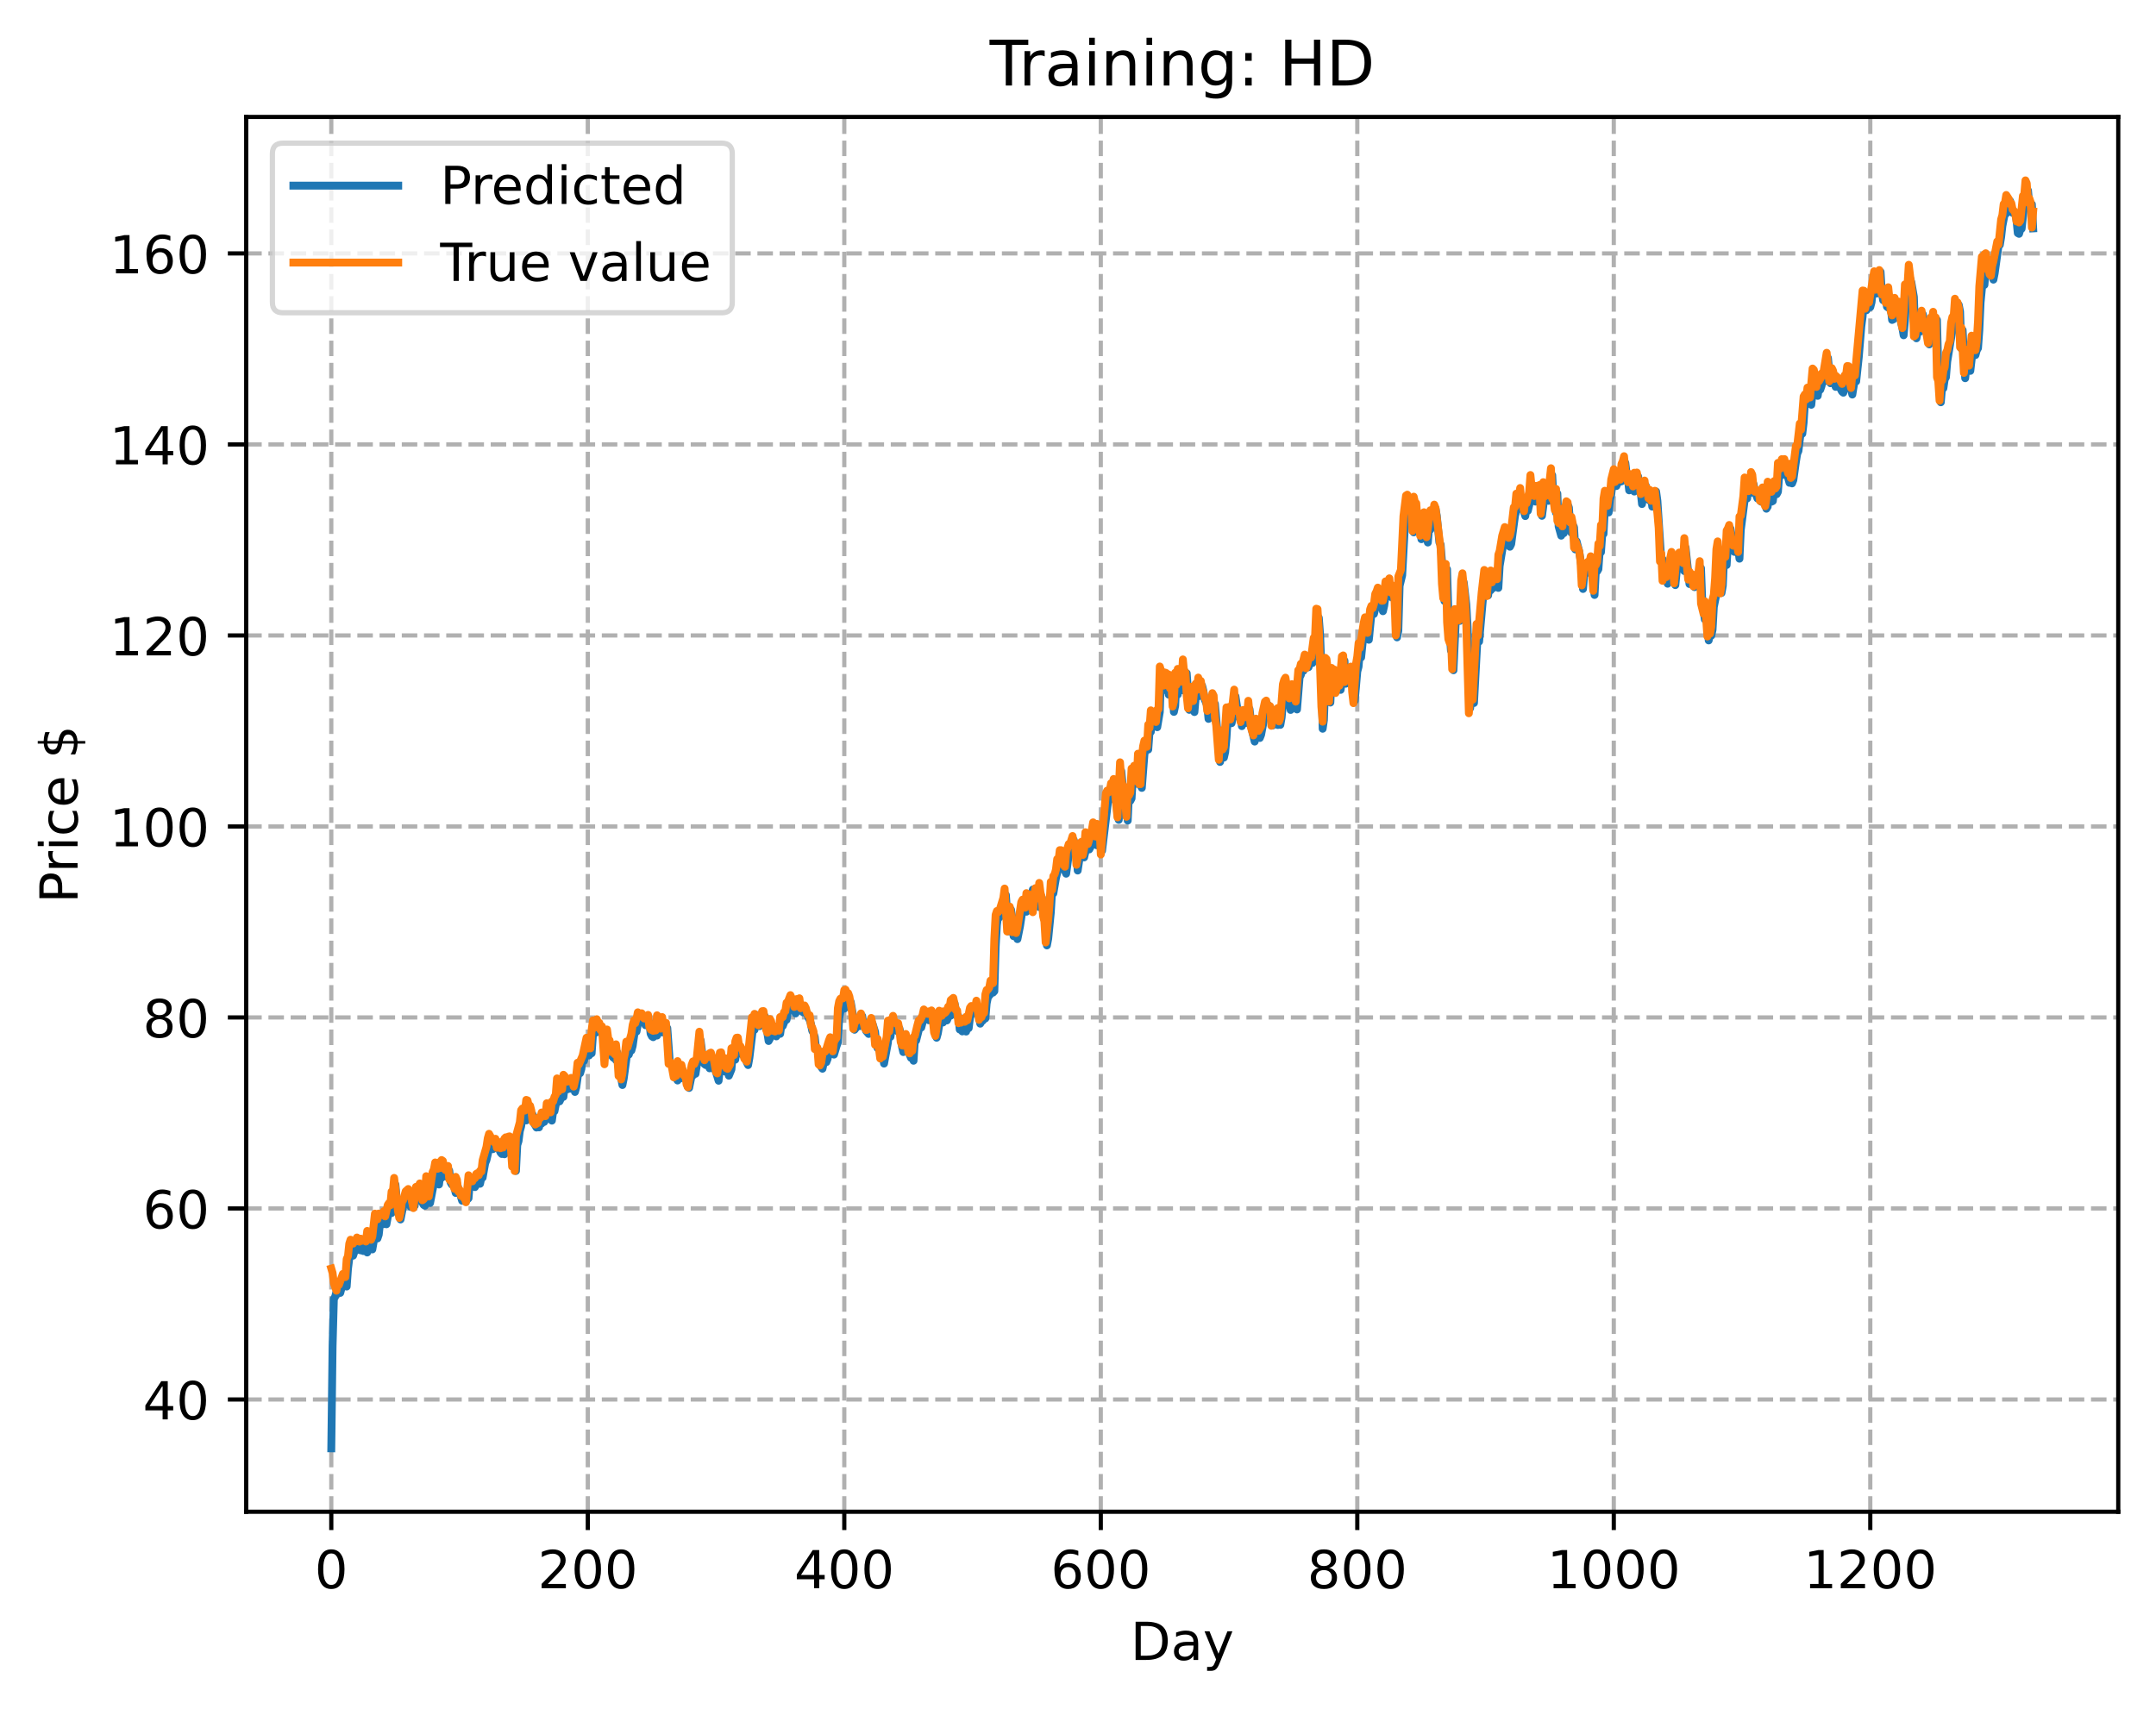 <?xml version="1.0" encoding="utf-8" standalone="no"?>
<!DOCTYPE svg PUBLIC "-//W3C//DTD SVG 1.1//EN"
  "http://www.w3.org/Graphics/SVG/1.1/DTD/svg11.dtd">
<!-- Created with matplotlib (https://matplotlib.org/) -->
<svg height="325.986pt" version="1.1" viewBox="0 0 411.286 325.986" width="411.286pt" xmlns="http://www.w3.org/2000/svg" xmlns:xlink="http://www.w3.org/1999/xlink">
 <defs>
  <style type="text/css">
*{stroke-linecap:butt;stroke-linejoin:round;}
  </style>
 </defs>
 <g id="figure_1">
  <g id="patch_1">
   <path d="M 0 325.986 
L 411.286 325.986 
L 411.286 0 
L 0 0 
z
" style="fill:#ffffff;"/>
  </g>
  <g id="axes_1">
   <g id="patch_2">
    <path d="M 46.966 288.43 
L 404.086 288.43 
L 404.086 22.318 
L 46.966 22.318 
z
" style="fill:#ffffff;"/>
   </g>
   <g id="matplotlib.axis_1">
    <g id="xtick_1">
     <g id="line2d_1">
      <path clip-path="url(#pd195263643)" d="M 63.198 288.43 
L 63.198 22.318 
" style="fill:none;stroke:#b0b0b0;stroke-dasharray:2.96,1.28;stroke-dashoffset:0;stroke-width:0.8;"/>
     </g>
     <g id="line2d_2">
      <defs>
       <path d="M 0 0 
L 0 3.5 
" id="ma58742e389" style="stroke:#000000;stroke-width:0.8;"/>
      </defs>
      <g>
       <use style="stroke:#000000;stroke-width:0.8;" x="63.198" xlink:href="#ma58742e389" y="288.43"/>
      </g>
     </g>
     <g id="text_1">
      <!-- 0 -->
      <defs>
       <path d="M 31.781 66.406 
Q 24.172 66.406 20.328 58.906 
Q 16.5 51.422 16.5 36.375 
Q 16.5 21.391 20.328 13.891 
Q 24.172 6.391 31.781 6.391 
Q 39.453 6.391 43.281 13.891 
Q 47.125 21.391 47.125 36.375 
Q 47.125 51.422 43.281 58.906 
Q 39.453 66.406 31.781 66.406 
z
M 31.781 74.219 
Q 44.047 74.219 50.516 64.516 
Q 56.984 54.828 56.984 36.375 
Q 56.984 17.969 50.516 8.266 
Q 44.047 -1.422 31.781 -1.422 
Q 19.531 -1.422 13.062 8.266 
Q 6.594 17.969 6.594 36.375 
Q 6.594 54.828 13.062 64.516 
Q 19.531 74.219 31.781 74.219 
z
" id="DejaVuSans-48"/>
      </defs>
      <g transform="translate(60.017 303.029)scale(0.1 -0.1)">
       <use xlink:href="#DejaVuSans-48"/>
      </g>
     </g>
    </g>
    <g id="xtick_2">
     <g id="line2d_3">
      <path clip-path="url(#pd195263643)" d="M 112.129 288.43 
L 112.129 22.318 
" style="fill:none;stroke:#b0b0b0;stroke-dasharray:2.96,1.28;stroke-dashoffset:0;stroke-width:0.8;"/>
     </g>
     <g id="line2d_4">
      <g>
       <use style="stroke:#000000;stroke-width:0.8;" x="112.129" xlink:href="#ma58742e389" y="288.43"/>
      </g>
     </g>
     <g id="text_2">
      <!-- 200 -->
      <defs>
       <path d="M 19.188 8.297 
L 53.609 8.297 
L 53.609 0 
L 7.328 0 
L 7.328 8.297 
Q 12.938 14.109 22.625 23.891 
Q 32.328 33.688 34.812 36.531 
Q 39.547 41.844 41.422 45.531 
Q 43.312 49.219 43.312 52.781 
Q 43.312 58.594 39.234 62.25 
Q 35.156 65.922 28.609 65.922 
Q 23.969 65.922 18.812 64.312 
Q 13.672 62.703 7.812 59.422 
L 7.812 69.391 
Q 13.766 71.781 18.938 73 
Q 24.125 74.219 28.422 74.219 
Q 39.75 74.219 46.484 68.547 
Q 53.219 62.891 53.219 53.422 
Q 53.219 48.922 51.531 44.891 
Q 49.859 40.875 45.406 35.406 
Q 44.188 33.984 37.641 27.219 
Q 31.109 20.453 19.188 8.297 
z
" id="DejaVuSans-50"/>
      </defs>
      <g transform="translate(102.585 303.029)scale(0.1 -0.1)">
       <use xlink:href="#DejaVuSans-50"/>
       <use x="63.623" xlink:href="#DejaVuSans-48"/>
       <use x="127.246" xlink:href="#DejaVuSans-48"/>
      </g>
     </g>
    </g>
    <g id="xtick_3">
     <g id="line2d_5">
      <path clip-path="url(#pd195263643)" d="M 161.06 288.43 
L 161.06 22.318 
" style="fill:none;stroke:#b0b0b0;stroke-dasharray:2.96,1.28;stroke-dashoffset:0;stroke-width:0.8;"/>
     </g>
     <g id="line2d_6">
      <g>
       <use style="stroke:#000000;stroke-width:0.8;" x="161.06" xlink:href="#ma58742e389" y="288.43"/>
      </g>
     </g>
     <g id="text_3">
      <!-- 400 -->
      <defs>
       <path d="M 37.797 64.312 
L 12.891 25.391 
L 37.797 25.391 
z
M 35.203 72.906 
L 47.609 72.906 
L 47.609 25.391 
L 58.016 25.391 
L 58.016 17.188 
L 47.609 17.188 
L 47.609 0 
L 37.797 0 
L 37.797 17.188 
L 4.891 17.188 
L 4.891 26.703 
z
" id="DejaVuSans-52"/>
      </defs>
      <g transform="translate(151.516 303.029)scale(0.1 -0.1)">
       <use xlink:href="#DejaVuSans-52"/>
       <use x="63.623" xlink:href="#DejaVuSans-48"/>
       <use x="127.246" xlink:href="#DejaVuSans-48"/>
      </g>
     </g>
    </g>
    <g id="xtick_4">
     <g id="line2d_7">
      <path clip-path="url(#pd195263643)" d="M 209.99 288.43 
L 209.99 22.318 
" style="fill:none;stroke:#b0b0b0;stroke-dasharray:2.96,1.28;stroke-dashoffset:0;stroke-width:0.8;"/>
     </g>
     <g id="line2d_8">
      <g>
       <use style="stroke:#000000;stroke-width:0.8;" x="209.99" xlink:href="#ma58742e389" y="288.43"/>
      </g>
     </g>
     <g id="text_4">
      <!-- 600 -->
      <defs>
       <path d="M 33.016 40.375 
Q 26.375 40.375 22.484 35.828 
Q 18.609 31.297 18.609 23.391 
Q 18.609 15.531 22.484 10.953 
Q 26.375 6.391 33.016 6.391 
Q 39.656 6.391 43.531 10.953 
Q 47.406 15.531 47.406 23.391 
Q 47.406 31.297 43.531 35.828 
Q 39.656 40.375 33.016 40.375 
z
M 52.594 71.297 
L 52.594 62.312 
Q 48.875 64.062 45.094 64.984 
Q 41.312 65.922 37.594 65.922 
Q 27.828 65.922 22.672 59.328 
Q 17.531 52.734 16.797 39.406 
Q 19.672 43.656 24.016 45.922 
Q 28.375 48.188 33.594 48.188 
Q 44.578 48.188 50.953 41.516 
Q 57.328 34.859 57.328 23.391 
Q 57.328 12.156 50.688 5.359 
Q 44.047 -1.422 33.016 -1.422 
Q 20.359 -1.422 13.672 8.266 
Q 6.984 17.969 6.984 36.375 
Q 6.984 53.656 15.188 63.938 
Q 23.391 74.219 37.203 74.219 
Q 40.922 74.219 44.703 73.484 
Q 48.484 72.75 52.594 71.297 
z
" id="DejaVuSans-54"/>
      </defs>
      <g transform="translate(200.446 303.029)scale(0.1 -0.1)">
       <use xlink:href="#DejaVuSans-54"/>
       <use x="63.623" xlink:href="#DejaVuSans-48"/>
       <use x="127.246" xlink:href="#DejaVuSans-48"/>
      </g>
     </g>
    </g>
    <g id="xtick_5">
     <g id="line2d_9">
      <path clip-path="url(#pd195263643)" d="M 258.921 288.43 
L 258.921 22.318 
" style="fill:none;stroke:#b0b0b0;stroke-dasharray:2.96,1.28;stroke-dashoffset:0;stroke-width:0.8;"/>
     </g>
     <g id="line2d_10">
      <g>
       <use style="stroke:#000000;stroke-width:0.8;" x="258.921" xlink:href="#ma58742e389" y="288.43"/>
      </g>
     </g>
     <g id="text_5">
      <!-- 800 -->
      <defs>
       <path d="M 31.781 34.625 
Q 24.75 34.625 20.719 30.859 
Q 16.703 27.094 16.703 20.516 
Q 16.703 13.922 20.719 10.156 
Q 24.75 6.391 31.781 6.391 
Q 38.812 6.391 42.859 10.172 
Q 46.922 13.969 46.922 20.516 
Q 46.922 27.094 42.891 30.859 
Q 38.875 34.625 31.781 34.625 
z
M 21.922 38.812 
Q 15.578 40.375 12.031 44.719 
Q 8.5 49.078 8.5 55.328 
Q 8.5 64.062 14.719 69.141 
Q 20.953 74.219 31.781 74.219 
Q 42.672 74.219 48.875 69.141 
Q 55.078 64.062 55.078 55.328 
Q 55.078 49.078 51.531 44.719 
Q 48 40.375 41.703 38.812 
Q 48.828 37.156 52.797 32.312 
Q 56.781 27.484 56.781 20.516 
Q 56.781 9.906 50.312 4.234 
Q 43.844 -1.422 31.781 -1.422 
Q 19.734 -1.422 13.25 4.234 
Q 6.781 9.906 6.781 20.516 
Q 6.781 27.484 10.781 32.312 
Q 14.797 37.156 21.922 38.812 
z
M 18.312 54.391 
Q 18.312 48.734 21.844 45.562 
Q 25.391 42.391 31.781 42.391 
Q 38.141 42.391 41.719 45.562 
Q 45.312 48.734 45.312 54.391 
Q 45.312 60.062 41.719 63.234 
Q 38.141 66.406 31.781 66.406 
Q 25.391 66.406 21.844 63.234 
Q 18.312 60.062 18.312 54.391 
z
" id="DejaVuSans-56"/>
      </defs>
      <g transform="translate(249.377 303.029)scale(0.1 -0.1)">
       <use xlink:href="#DejaVuSans-56"/>
       <use x="63.623" xlink:href="#DejaVuSans-48"/>
       <use x="127.246" xlink:href="#DejaVuSans-48"/>
      </g>
     </g>
    </g>
    <g id="xtick_6">
     <g id="line2d_11">
      <path clip-path="url(#pd195263643)" d="M 307.851 288.43 
L 307.851 22.318 
" style="fill:none;stroke:#b0b0b0;stroke-dasharray:2.96,1.28;stroke-dashoffset:0;stroke-width:0.8;"/>
     </g>
     <g id="line2d_12">
      <g>
       <use style="stroke:#000000;stroke-width:0.8;" x="307.851" xlink:href="#ma58742e389" y="288.43"/>
      </g>
     </g>
     <g id="text_6">
      <!-- 1000 -->
      <defs>
       <path d="M 12.406 8.297 
L 28.516 8.297 
L 28.516 63.922 
L 10.984 60.406 
L 10.984 69.391 
L 28.422 72.906 
L 38.281 72.906 
L 38.281 8.297 
L 54.391 8.297 
L 54.391 0 
L 12.406 0 
z
" id="DejaVuSans-49"/>
      </defs>
      <g transform="translate(295.126 303.029)scale(0.1 -0.1)">
       <use xlink:href="#DejaVuSans-49"/>
       <use x="63.623" xlink:href="#DejaVuSans-48"/>
       <use x="127.246" xlink:href="#DejaVuSans-48"/>
       <use x="190.869" xlink:href="#DejaVuSans-48"/>
      </g>
     </g>
    </g>
    <g id="xtick_7">
     <g id="line2d_13">
      <path clip-path="url(#pd195263643)" d="M 356.782 288.43 
L 356.782 22.318 
" style="fill:none;stroke:#b0b0b0;stroke-dasharray:2.96,1.28;stroke-dashoffset:0;stroke-width:0.8;"/>
     </g>
     <g id="line2d_14">
      <g>
       <use style="stroke:#000000;stroke-width:0.8;" x="356.782" xlink:href="#ma58742e389" y="288.43"/>
      </g>
     </g>
     <g id="text_7">
      <!-- 1200 -->
      <g transform="translate(344.057 303.029)scale(0.1 -0.1)">
       <use xlink:href="#DejaVuSans-49"/>
       <use x="63.623" xlink:href="#DejaVuSans-50"/>
       <use x="127.246" xlink:href="#DejaVuSans-48"/>
       <use x="190.869" xlink:href="#DejaVuSans-48"/>
      </g>
     </g>
    </g>
    <g id="text_8">
     <!-- Day -->
     <defs>
      <path d="M 19.672 64.797 
L 19.672 8.109 
L 31.594 8.109 
Q 46.688 8.109 53.688 14.938 
Q 60.688 21.781 60.688 36.531 
Q 60.688 51.172 53.688 57.984 
Q 46.688 64.797 31.594 64.797 
z
M 9.812 72.906 
L 30.078 72.906 
Q 51.266 72.906 61.172 64.094 
Q 71.094 55.281 71.094 36.531 
Q 71.094 17.672 61.125 8.828 
Q 51.172 0 30.078 0 
L 9.812 0 
z
" id="DejaVuSans-68"/>
      <path d="M 34.281 27.484 
Q 23.391 27.484 19.188 25 
Q 14.984 22.516 14.984 16.5 
Q 14.984 11.719 18.141 8.906 
Q 21.297 6.109 26.703 6.109 
Q 34.188 6.109 38.703 11.406 
Q 43.219 16.703 43.219 25.484 
L 43.219 27.484 
z
M 52.203 31.203 
L 52.203 0 
L 43.219 0 
L 43.219 8.297 
Q 40.141 3.328 35.547 0.953 
Q 30.953 -1.422 24.312 -1.422 
Q 15.922 -1.422 10.953 3.297 
Q 6 8.016 6 15.922 
Q 6 25.141 12.172 29.828 
Q 18.359 34.516 30.609 34.516 
L 43.219 34.516 
L 43.219 35.406 
Q 43.219 41.609 39.141 45 
Q 35.062 48.391 27.688 48.391 
Q 23 48.391 18.547 47.266 
Q 14.109 46.141 10.016 43.891 
L 10.016 52.203 
Q 14.938 54.109 19.578 55.047 
Q 24.219 56 28.609 56 
Q 40.484 56 46.344 49.844 
Q 52.203 43.703 52.203 31.203 
z
" id="DejaVuSans-97"/>
      <path d="M 32.172 -5.078 
Q 28.375 -14.844 24.75 -17.812 
Q 21.141 -20.797 15.094 -20.797 
L 7.906 -20.797 
L 7.906 -13.281 
L 13.188 -13.281 
Q 16.891 -13.281 18.938 -11.516 
Q 21 -9.766 23.484 -3.219 
L 25.094 0.875 
L 2.984 54.688 
L 12.5 54.688 
L 29.594 11.922 
L 46.688 54.688 
L 56.203 54.688 
z
" id="DejaVuSans-121"/>
     </defs>
     <g transform="translate(215.652 316.707)scale(0.1 -0.1)">
      <use xlink:href="#DejaVuSans-68"/>
      <use x="77.002" xlink:href="#DejaVuSans-97"/>
      <use x="138.281" xlink:href="#DejaVuSans-121"/>
     </g>
    </g>
   </g>
   <g id="matplotlib.axis_2">
    <g id="ytick_1">
     <g id="line2d_15">
      <path clip-path="url(#pd195263643)" d="M 46.966 267.012 
L 404.086 267.012 
" style="fill:none;stroke:#b0b0b0;stroke-dasharray:2.96,1.28;stroke-dashoffset:0;stroke-width:0.8;"/>
     </g>
     <g id="line2d_16">
      <defs>
       <path d="M 0 0 
L -3.5 0 
" id="m3cd9a18f12" style="stroke:#000000;stroke-width:0.8;"/>
      </defs>
      <g>
       <use style="stroke:#000000;stroke-width:0.8;" x="46.966" xlink:href="#m3cd9a18f12" y="267.012"/>
      </g>
     </g>
     <g id="text_9">
      <!-- 40 -->
      <g transform="translate(27.241 270.811)scale(0.1 -0.1)">
       <use xlink:href="#DejaVuSans-52"/>
       <use x="63.623" xlink:href="#DejaVuSans-48"/>
      </g>
     </g>
    </g>
    <g id="ytick_2">
     <g id="line2d_17">
      <path clip-path="url(#pd195263643)" d="M 46.966 230.569 
L 404.086 230.569 
" style="fill:none;stroke:#b0b0b0;stroke-dasharray:2.96,1.28;stroke-dashoffset:0;stroke-width:0.8;"/>
     </g>
     <g id="line2d_18">
      <g>
       <use style="stroke:#000000;stroke-width:0.8;" x="46.966" xlink:href="#m3cd9a18f12" y="230.569"/>
      </g>
     </g>
     <g id="text_10">
      <!-- 60 -->
      <g transform="translate(27.241 234.368)scale(0.1 -0.1)">
       <use xlink:href="#DejaVuSans-54"/>
       <use x="63.623" xlink:href="#DejaVuSans-48"/>
      </g>
     </g>
    </g>
    <g id="ytick_3">
     <g id="line2d_19">
      <path clip-path="url(#pd195263643)" d="M 46.966 194.126 
L 404.086 194.126 
" style="fill:none;stroke:#b0b0b0;stroke-dasharray:2.96,1.28;stroke-dashoffset:0;stroke-width:0.8;"/>
     </g>
     <g id="line2d_20">
      <g>
       <use style="stroke:#000000;stroke-width:0.8;" x="46.966" xlink:href="#m3cd9a18f12" y="194.126"/>
      </g>
     </g>
     <g id="text_11">
      <!-- 80 -->
      <g transform="translate(27.241 197.925)scale(0.1 -0.1)">
       <use xlink:href="#DejaVuSans-56"/>
       <use x="63.623" xlink:href="#DejaVuSans-48"/>
      </g>
     </g>
    </g>
    <g id="ytick_4">
     <g id="line2d_21">
      <path clip-path="url(#pd195263643)" d="M 46.966 157.683 
L 404.086 157.683 
" style="fill:none;stroke:#b0b0b0;stroke-dasharray:2.96,1.28;stroke-dashoffset:0;stroke-width:0.8;"/>
     </g>
     <g id="line2d_22">
      <g>
       <use style="stroke:#000000;stroke-width:0.8;" x="46.966" xlink:href="#m3cd9a18f12" y="157.683"/>
      </g>
     </g>
     <g id="text_12">
      <!-- 100 -->
      <g transform="translate(20.878 161.482)scale(0.1 -0.1)">
       <use xlink:href="#DejaVuSans-49"/>
       <use x="63.623" xlink:href="#DejaVuSans-48"/>
       <use x="127.246" xlink:href="#DejaVuSans-48"/>
      </g>
     </g>
    </g>
    <g id="ytick_5">
     <g id="line2d_23">
      <path clip-path="url(#pd195263643)" d="M 46.966 121.24 
L 404.086 121.24 
" style="fill:none;stroke:#b0b0b0;stroke-dasharray:2.96,1.28;stroke-dashoffset:0;stroke-width:0.8;"/>
     </g>
     <g id="line2d_24">
      <g>
       <use style="stroke:#000000;stroke-width:0.8;" x="46.966" xlink:href="#m3cd9a18f12" y="121.24"/>
      </g>
     </g>
     <g id="text_13">
      <!-- 120 -->
      <g transform="translate(20.878 125.039)scale(0.1 -0.1)">
       <use xlink:href="#DejaVuSans-49"/>
       <use x="63.623" xlink:href="#DejaVuSans-50"/>
       <use x="127.246" xlink:href="#DejaVuSans-48"/>
      </g>
     </g>
    </g>
    <g id="ytick_6">
     <g id="line2d_25">
      <path clip-path="url(#pd195263643)" d="M 46.966 84.797 
L 404.086 84.797 
" style="fill:none;stroke:#b0b0b0;stroke-dasharray:2.96,1.28;stroke-dashoffset:0;stroke-width:0.8;"/>
     </g>
     <g id="line2d_26">
      <g>
       <use style="stroke:#000000;stroke-width:0.8;" x="46.966" xlink:href="#m3cd9a18f12" y="84.797"/>
      </g>
     </g>
     <g id="text_14">
      <!-- 140 -->
      <g transform="translate(20.878 88.596)scale(0.1 -0.1)">
       <use xlink:href="#DejaVuSans-49"/>
       <use x="63.623" xlink:href="#DejaVuSans-52"/>
       <use x="127.246" xlink:href="#DejaVuSans-48"/>
      </g>
     </g>
    </g>
    <g id="ytick_7">
     <g id="line2d_27">
      <path clip-path="url(#pd195263643)" d="M 46.966 48.354 
L 404.086 48.354 
" style="fill:none;stroke:#b0b0b0;stroke-dasharray:2.96,1.28;stroke-dashoffset:0;stroke-width:0.8;"/>
     </g>
     <g id="line2d_28">
      <g>
       <use style="stroke:#000000;stroke-width:0.8;" x="46.966" xlink:href="#m3cd9a18f12" y="48.354"/>
      </g>
     </g>
     <g id="text_15">
      <!-- 160 -->
      <g transform="translate(20.878 52.153)scale(0.1 -0.1)">
       <use xlink:href="#DejaVuSans-49"/>
       <use x="63.623" xlink:href="#DejaVuSans-54"/>
       <use x="127.246" xlink:href="#DejaVuSans-48"/>
      </g>
     </g>
    </g>
    <g id="text_16">
     <!-- Price $ -->
     <defs>
      <path d="M 19.672 64.797 
L 19.672 37.406 
L 32.078 37.406 
Q 38.969 37.406 42.719 40.969 
Q 46.484 44.531 46.484 51.125 
Q 46.484 57.672 42.719 61.234 
Q 38.969 64.797 32.078 64.797 
z
M 9.812 72.906 
L 32.078 72.906 
Q 44.344 72.906 50.609 67.359 
Q 56.891 61.812 56.891 51.125 
Q 56.891 40.328 50.609 34.812 
Q 44.344 29.297 32.078 29.297 
L 19.672 29.297 
L 19.672 0 
L 9.812 0 
z
" id="DejaVuSans-80"/>
      <path d="M 41.109 46.297 
Q 39.594 47.172 37.812 47.578 
Q 36.031 48 33.891 48 
Q 26.266 48 22.188 43.047 
Q 18.109 38.094 18.109 28.812 
L 18.109 0 
L 9.078 0 
L 9.078 54.688 
L 18.109 54.688 
L 18.109 46.188 
Q 20.953 51.172 25.484 53.578 
Q 30.031 56 36.531 56 
Q 37.453 56 38.578 55.875 
Q 39.703 55.766 41.062 55.516 
z
" id="DejaVuSans-114"/>
      <path d="M 9.422 54.688 
L 18.406 54.688 
L 18.406 0 
L 9.422 0 
z
M 9.422 75.984 
L 18.406 75.984 
L 18.406 64.594 
L 9.422 64.594 
z
" id="DejaVuSans-105"/>
      <path d="M 48.781 52.594 
L 48.781 44.188 
Q 44.969 46.297 41.141 47.344 
Q 37.312 48.391 33.406 48.391 
Q 24.656 48.391 19.812 42.844 
Q 14.984 37.312 14.984 27.297 
Q 14.984 17.281 19.812 11.734 
Q 24.656 6.203 33.406 6.203 
Q 37.312 6.203 41.141 7.25 
Q 44.969 8.297 48.781 10.406 
L 48.781 2.094 
Q 45.016 0.344 40.984 -0.531 
Q 36.969 -1.422 32.422 -1.422 
Q 20.062 -1.422 12.781 6.344 
Q 5.516 14.109 5.516 27.297 
Q 5.516 40.672 12.859 48.328 
Q 20.219 56 33.016 56 
Q 37.156 56 41.109 55.141 
Q 45.062 54.297 48.781 52.594 
z
" id="DejaVuSans-99"/>
      <path d="M 56.203 29.594 
L 56.203 25.203 
L 14.891 25.203 
Q 15.484 15.922 20.484 11.062 
Q 25.484 6.203 34.422 6.203 
Q 39.594 6.203 44.453 7.469 
Q 49.312 8.734 54.109 11.281 
L 54.109 2.781 
Q 49.266 0.734 44.188 -0.344 
Q 39.109 -1.422 33.891 -1.422 
Q 20.797 -1.422 13.156 6.188 
Q 5.516 13.812 5.516 26.812 
Q 5.516 40.234 12.766 48.109 
Q 20.016 56 32.328 56 
Q 43.359 56 49.781 48.891 
Q 56.203 41.797 56.203 29.594 
z
M 47.219 32.234 
Q 47.125 39.594 43.094 43.984 
Q 39.062 48.391 32.422 48.391 
Q 24.906 48.391 20.391 44.141 
Q 15.875 39.891 15.188 32.172 
z
" id="DejaVuSans-101"/>
      <path id="DejaVuSans-32"/>
      <path d="M 33.797 -14.703 
L 28.906 -14.703 
L 28.859 0 
Q 23.734 0.094 18.609 1.188 
Q 13.484 2.297 8.297 4.5 
L 8.297 13.281 
Q 13.281 10.156 18.375 8.562 
Q 23.484 6.984 28.906 6.938 
L 28.906 29.203 
Q 18.109 30.953 13.203 35.156 
Q 8.297 39.359 8.297 46.688 
Q 8.297 54.641 13.625 59.219 
Q 18.953 63.812 28.906 64.5 
L 28.906 75.984 
L 33.797 75.984 
L 33.797 64.656 
Q 38.328 64.453 42.578 63.688 
Q 46.828 62.938 50.875 61.625 
L 50.875 53.078 
Q 46.828 55.125 42.547 56.25 
Q 38.281 57.375 33.797 57.562 
L 33.797 36.719 
Q 44.875 35.016 50.094 30.609 
Q 55.328 26.219 55.328 18.609 
Q 55.328 10.359 49.781 5.594 
Q 44.234 0.828 33.797 0.094 
z
M 28.906 37.594 
L 28.906 57.625 
Q 23.25 56.984 20.266 54.391 
Q 17.281 51.812 17.281 47.516 
Q 17.281 43.312 20.031 40.969 
Q 22.797 38.625 28.906 37.594 
z
M 33.797 28.219 
L 33.797 7.078 
Q 39.984 7.906 43.141 10.594 
Q 46.297 13.281 46.297 17.672 
Q 46.297 21.969 43.281 24.5 
Q 40.281 27.047 33.797 28.219 
z
" id="DejaVuSans-36"/>
     </defs>
     <g transform="translate(14.798 172.342)rotate(-90)scale(0.1 -0.1)">
      <use xlink:href="#DejaVuSans-80"/>
      <use x="58.553" xlink:href="#DejaVuSans-114"/>
      <use x="99.666" xlink:href="#DejaVuSans-105"/>
      <use x="127.449" xlink:href="#DejaVuSans-99"/>
      <use x="182.43" xlink:href="#DejaVuSans-101"/>
      <use x="243.953" xlink:href="#DejaVuSans-32"/>
      <use x="275.74" xlink:href="#DejaVuSans-36"/>
     </g>
    </g>
   </g>
   <g id="line2d_29">
    <path clip-path="url(#pd195263643)" d="M 63.198 276.334 
L 63.443 256.88 
L 63.688 247.824 
L 63.932 247.415 
L 64.177 246.481 
L 64.422 246.854 
L 64.666 246.436 
L 64.911 246.675 
L 65.645 243.882 
L 65.89 245.398 
L 66.134 245.461 
L 66.379 242.101 
L 66.868 238.198 
L 67.113 237.935 
L 67.357 239.576 
L 67.847 238.087 
L 68.091 238.503 
L 68.336 236.603 
L 68.825 238.567 
L 69.07 237.568 
L 69.315 238.693 
L 69.559 237.635 
L 69.804 237.337 
L 70.049 238.969 
L 70.293 236.931 
L 70.538 238.426 
L 70.783 236.784 
L 71.027 238.385 
L 71.272 236.981 
L 71.517 234.045 
L 71.761 233.491 
L 72.006 236.291 
L 72.251 235.561 
L 72.495 233.37 
L 72.74 232.746 
L 72.984 232.463 
L 73.229 233.556 
L 73.474 232.295 
L 73.718 233.586 
L 74.208 230.911 
L 74.452 230.053 
L 74.697 231.446 
L 74.942 228.76 
L 75.186 229.134 
L 75.431 226.004 
L 75.676 228.659 
L 76.41 232.665 
L 76.899 230.191 
L 77.144 229.824 
L 77.633 227.414 
L 77.878 227.869 
L 78.122 227.579 
L 78.367 230.276 
L 78.611 229.705 
L 78.856 229.522 
L 79.101 230.076 
L 79.345 227.619 
L 79.59 227.204 
L 79.835 228.059 
L 80.079 227.073 
L 80.324 227.401 
L 80.569 229.412 
L 80.813 229.881 
L 81.058 230.045 
L 81.303 229.135 
L 81.547 225.567 
L 81.792 228.65 
L 82.037 229.546 
L 82.771 225.762 
L 83.015 225.297 
L 83.26 224.028 
L 83.505 225.84 
L 83.749 225.996 
L 83.994 224 
L 84.239 224.726 
L 84.483 223.302 
L 84.728 224.423 
L 84.972 224.341 
L 85.217 224.509 
L 85.462 224.17 
L 85.706 223.355 
L 85.951 225.593 
L 86.196 226.012 
L 86.44 225.591 
L 86.93 227.612 
L 87.174 225.839 
L 88.153 229.093 
L 88.887 229.099 
L 89.376 228.637 
L 89.621 225.592 
L 89.866 225.278 
L 90.11 225.197 
L 90.355 226.107 
L 90.599 226.495 
L 91.089 225.641 
L 91.578 225.859 
L 91.823 224.687 
L 92.067 224.693 
L 92.557 221.923 
L 92.801 221.341 
L 93.535 218.105 
L 93.78 218.92 
L 94.025 219.25 
L 94.269 218.974 
L 94.514 219.032 
L 94.759 218.444 
L 95.003 219.094 
L 95.248 219.365 
L 95.493 219.92 
L 95.737 220.179 
L 95.982 219.336 
L 96.227 220.23 
L 96.471 219.16 
L 96.716 218.695 
L 96.96 219.171 
L 97.45 217.845 
L 97.694 219.51 
L 97.939 222.408 
L 98.184 221.439 
L 98.428 223.412 
L 98.673 218.479 
L 98.918 217.718 
L 99.162 215.814 
L 99.407 214.923 
L 99.652 213.352 
L 99.896 212.546 
L 100.141 212.46 
L 100.386 213.773 
L 100.63 211.714 
L 100.875 211.83 
L 101.364 213.154 
L 101.609 212.652 
L 101.854 214.292 
L 102.343 215.13 
L 102.587 214.947 
L 102.832 215.098 
L 103.077 213.74 
L 103.321 214.372 
L 103.566 213.08 
L 103.811 214.057 
L 104.055 213.621 
L 104.3 213.464 
L 104.545 211.846 
L 104.789 212.78 
L 105.034 212.173 
L 105.279 213.809 
L 105.523 212.034 
L 105.768 212.024 
L 106.013 210.799 
L 106.257 210.188 
L 106.502 208.004 
L 106.747 210.141 
L 107.236 209.075 
L 107.481 209.278 
L 107.725 207.19 
L 107.97 207.145 
L 108.215 207.841 
L 108.459 207.648 
L 108.704 207.728 
L 109.193 206.943 
L 109.438 207.171 
L 109.682 208.341 
L 109.927 207.449 
L 110.416 203.961 
L 110.661 204.766 
L 110.906 203.937 
L 111.15 201.908 
L 111.395 202.431 
L 112.129 198.971 
L 112.374 201.377 
L 112.618 200.692 
L 112.863 200.967 
L 113.108 197.444 
L 113.352 195.654 
L 113.597 197.063 
L 113.842 196.789 
L 114.086 195.498 
L 114.331 196.346 
L 114.575 196.289 
L 114.82 197.265 
L 115.065 197.177 
L 115.554 200.989 
L 115.799 200.369 
L 116.043 199.432 
L 116.288 200.067 
L 116.533 199.903 
L 116.777 201.523 
L 117.022 201.824 
L 117.267 201.779 
L 117.511 202.263 
L 117.756 200.807 
L 118.001 202.008 
L 118.245 205.061 
L 118.49 205.665 
L 118.735 207.016 
L 118.979 205.811 
L 119.713 200.421 
L 119.958 201.214 
L 120.203 200.417 
L 120.447 200.433 
L 120.692 199.538 
L 121.181 196.202 
L 121.426 196.829 
L 121.915 194.147 
L 122.404 194.744 
L 122.649 194.147 
L 123.138 195.612 
L 123.383 195.475 
L 123.628 195.09 
L 123.872 195.016 
L 124.117 197.253 
L 124.362 197.723 
L 124.606 197.886 
L 125.096 197.473 
L 125.34 197.576 
L 125.585 195.62 
L 125.83 196.05 
L 126.074 195.64 
L 126.319 196.977 
L 126.563 195.595 
L 126.808 196.944 
L 127.053 196.679 
L 127.297 196.159 
L 127.787 202.848 
L 128.031 203.058 
L 128.276 203.077 
L 128.521 203.948 
L 128.765 205.578 
L 129.01 205.739 
L 129.255 206.154 
L 129.499 204.22 
L 129.744 205.779 
L 129.989 204.477 
L 130.233 204.194 
L 130.723 205.818 
L 130.967 205.898 
L 131.212 207.364 
L 131.457 207.571 
L 131.946 205.169 
L 132.191 205.191 
L 132.435 204.025 
L 132.68 204.873 
L 133.658 198.49 
L 134.148 202.44 
L 134.392 203.027 
L 134.637 203.208 
L 134.882 203.045 
L 135.126 203.184 
L 135.371 203.831 
L 135.616 203.05 
L 135.86 202.811 
L 136.594 204.585 
L 137.084 206.2 
L 137.328 203.772 
L 137.573 202.531 
L 137.818 201.955 
L 138.062 203.991 
L 138.307 204.453 
L 138.551 203.637 
L 139.041 205.238 
L 139.53 204.046 
L 139.775 201.172 
L 140.019 202.152 
L 140.264 202.182 
L 140.509 200.215 
L 140.753 199.555 
L 140.998 199.725 
L 141.243 200.891 
L 141.487 200.933 
L 141.732 201.339 
L 141.977 201.168 
L 142.221 201.513 
L 142.466 202.72 
L 142.711 203.212 
L 142.955 201.863 
L 143.689 195.762 
L 143.934 196.491 
L 144.178 193.592 
L 144.423 195.059 
L 144.668 194.632 
L 144.912 195.785 
L 145.157 195.462 
L 145.402 194.296 
L 145.646 193.975 
L 145.891 193.872 
L 146.625 198.621 
L 146.87 198.175 
L 147.114 196.162 
L 147.359 195.584 
L 147.604 197.189 
L 147.848 196.614 
L 148.093 197.74 
L 148.338 197.149 
L 148.582 196.014 
L 148.827 197.255 
L 149.072 195.436 
L 149.316 195.762 
L 149.806 194.507 
L 150.05 194.567 
L 150.295 193.102 
L 150.784 192.385 
L 151.029 191.814 
L 151.273 192.05 
L 151.518 192.051 
L 151.763 193.364 
L 152.007 192.664 
L 152.252 191.538 
L 152.497 192.177 
L 152.741 192.059 
L 152.986 192.973 
L 153.231 193.164 
L 153.475 193.068 
L 153.72 192.734 
L 154.209 194.155 
L 154.454 194.62 
L 154.699 195.364 
L 154.943 196.674 
L 155.188 197.116 
L 155.433 197.877 
L 155.677 200.164 
L 155.922 200.059 
L 156.166 200.557 
L 156.411 202.803 
L 156.656 203.573 
L 156.9 203.908 
L 157.145 202.749 
L 157.39 202.259 
L 157.634 202.651 
L 157.879 202.038 
L 158.124 200.763 
L 158.368 200.488 
L 158.613 199.621 
L 158.858 200.046 
L 159.102 201.212 
L 159.592 199.559 
L 159.836 198.906 
L 160.081 194.299 
L 160.326 192.976 
L 160.57 192.54 
L 160.815 191.842 
L 161.06 192.445 
L 161.304 190.408 
L 161.549 190.259 
L 161.794 190.912 
L 162.038 190.766 
L 162.283 191.146 
L 162.772 194.012 
L 163.017 196.472 
L 163.261 196.153 
L 163.506 195.479 
L 163.751 195.52 
L 163.995 195.786 
L 164.485 193.863 
L 164.729 195.757 
L 164.974 195.796 
L 165.219 196.693 
L 165.708 197.27 
L 166.197 195.72 
L 166.442 195.31 
L 166.931 196.866 
L 167.176 199.266 
L 167.421 199.995 
L 167.665 199.504 
L 168.154 202.011 
L 168.399 201.546 
L 168.644 202.927 
L 169.378 198.952 
L 169.622 196.075 
L 169.867 197.828 
L 170.112 196.047 
L 170.356 196.514 
L 170.601 195.002 
L 171.335 196.848 
L 171.58 196.231 
L 171.824 197.264 
L 172.069 199.687 
L 172.314 200.73 
L 172.558 200.508 
L 172.803 199.604 
L 173.048 198.201 
L 173.537 201.256 
L 173.782 201.842 
L 174.026 200.463 
L 174.271 202.386 
L 174.515 198.453 
L 174.76 198.552 
L 175.249 196.617 
L 175.494 195.62 
L 175.739 196.057 
L 176.473 193.267 
L 176.962 194.365 
L 177.207 194.661 
L 177.451 193.635 
L 177.696 193.708 
L 177.941 193.323 
L 178.185 194.838 
L 178.43 197.313 
L 178.675 197.996 
L 178.919 197.111 
L 179.409 194.091 
L 179.898 195.083 
L 180.142 194.341 
L 180.387 194.629 
L 180.632 194.697 
L 180.876 194.135 
L 181.121 193.12 
L 181.366 193.776 
L 181.61 192.224 
L 181.855 191.944 
L 182.1 191.442 
L 182.589 193.86 
L 182.834 193.897 
L 183.078 196.428 
L 183.323 196.019 
L 183.568 196.791 
L 183.812 194.923 
L 184.057 195.667 
L 184.302 196.818 
L 184.546 195.074 
L 184.791 196.176 
L 185.036 194.164 
L 185.525 192.862 
L 185.77 192.987 
L 186.014 192.172 
L 186.259 193.156 
L 186.503 191.903 
L 186.993 195.311 
L 187.237 194.892 
L 187.482 194.729 
L 187.727 194.233 
L 187.971 194.319 
L 188.216 191.451 
L 188.461 190.268 
L 188.95 189.659 
L 189.195 188.596 
L 189.439 189.385 
L 189.684 189.12 
L 189.929 180.741 
L 190.173 176.462 
L 190.418 174.67 
L 190.663 175.038 
L 190.907 173.917 
L 191.152 173.441 
L 191.397 173.264 
L 191.641 172.533 
L 191.886 170.754 
L 192.375 177.711 
L 192.864 173.562 
L 193.109 175.168 
L 193.354 178.613 
L 193.598 177.607 
L 193.843 178.099 
L 194.088 179.182 
L 194.577 176.731 
L 195.311 171.954 
L 195.8 173.95 
L 196.045 171.672 
L 196.29 173.579 
L 196.534 172.124 
L 196.779 171.607 
L 197.024 169.72 
L 197.268 172.861 
L 197.513 172.249 
L 197.758 170.724 
L 198.002 171.638 
L 198.247 173.06 
L 198.491 170.678 
L 198.736 171.227 
L 198.981 172.434 
L 199.225 175.382 
L 199.47 176.34 
L 199.715 180.379 
L 199.959 179.112 
L 200.449 174.156 
L 200.693 170.065 
L 200.938 170.457 
L 201.427 167.602 
L 201.917 165.524 
L 202.161 165.573 
L 202.651 162.603 
L 202.895 165.034 
L 203.14 166.15 
L 203.385 166.697 
L 203.874 163.131 
L 204.118 162.209 
L 204.363 162.128 
L 204.852 160.318 
L 205.097 161.811 
L 205.342 162.319 
L 205.586 166.095 
L 206.32 161.199 
L 206.565 160.788 
L 206.81 163.592 
L 207.054 162.551 
L 207.299 159.777 
L 207.788 162.066 
L 208.033 161.613 
L 208.767 158.524 
L 209.256 161.286 
L 209.501 158.777 
L 209.746 159.084 
L 209.99 158.027 
L 210.235 162.309 
L 211.458 152.227 
L 211.703 152.633 
L 211.947 151.897 
L 212.192 150.51 
L 212.437 151.29 
L 212.681 149.71 
L 212.926 151.891 
L 213.171 155.512 
L 213.415 156.429 
L 213.905 147.132 
L 214.149 149.607 
L 214.639 151.363 
L 215.128 156.567 
L 215.373 151.225 
L 215.617 152.807 
L 215.862 152.337 
L 216.106 148.237 
L 216.351 148.818 
L 216.596 147.06 
L 216.84 149.267 
L 217.085 149.579 
L 217.33 145.85 
L 217.574 149.84 
L 217.819 150.326 
L 218.308 144.006 
L 218.553 142.624 
L 218.798 142.446 
L 219.042 143.018 
L 219.287 139.627 
L 219.532 139.64 
L 219.776 136.584 
L 220.021 136.961 
L 220.266 136.452 
L 220.51 137.221 
L 220.755 138.751 
L 221.244 135.861 
L 221.489 127.937 
L 222.223 131.642 
L 222.467 129.455 
L 222.957 132.545 
L 223.201 130.048 
L 223.446 132.024 
L 223.691 131.781 
L 223.935 135.828 
L 224.18 134.693 
L 224.425 129.835 
L 224.669 132.522 
L 224.914 129.54 
L 225.159 131.442 
L 225.403 130.489 
L 225.648 131.711 
L 225.893 127.855 
L 226.137 129.428 
L 226.382 128.45 
L 226.871 135.439 
L 227.361 131.423 
L 227.85 135.859 
L 228.094 133.048 
L 228.339 132.184 
L 228.584 132.867 
L 228.828 131.099 
L 229.073 131.923 
L 229.318 130.834 
L 229.562 131.802 
L 229.807 133.437 
L 230.296 134.628 
L 230.541 137.16 
L 231.03 134.934 
L 231.275 135.911 
L 231.52 134.118 
L 231.764 134.293 
L 232.743 145.38 
L 233.232 140.899 
L 233.477 144.551 
L 233.722 143.487 
L 233.966 140.836 
L 234.211 136.813 
L 234.455 137.624 
L 234.7 136.398 
L 234.945 137.981 
L 235.189 136.878 
L 235.679 132.832 
L 236.168 136.051 
L 236.413 136.886 
L 236.657 136.201 
L 236.902 138.542 
L 237.147 136.238 
L 237.391 136.013 
L 237.636 137.941 
L 237.881 136.994 
L 238.125 137.979 
L 238.37 135.294 
L 238.859 139.45 
L 239.349 141.491 
L 239.593 139.1 
L 239.838 138.002 
L 240.327 140.806 
L 240.572 140.185 
L 241.306 136.293 
L 241.55 134.809 
L 241.795 134.355 
L 242.04 135.477 
L 242.284 135.868 
L 242.529 135.224 
L 242.774 138.415 
L 243.018 137.819 
L 243.263 136.293 
L 243.508 137.019 
L 243.752 138.327 
L 243.997 136.29 
L 244.242 138.302 
L 244.486 136.912 
L 244.976 131.422 
L 245.22 131.081 
L 245.465 130.457 
L 246.199 135.454 
L 246.688 131.885 
L 246.933 132.257 
L 247.422 135.362 
L 247.911 129.236 
L 248.156 128.784 
L 248.401 127.478 
L 248.645 127.999 
L 248.89 126.266 
L 249.135 126.025 
L 249.379 127.151 
L 249.624 127.296 
L 249.869 126.025 
L 250.358 126.514 
L 250.603 124.126 
L 250.847 122.897 
L 251.092 123.377 
L 251.337 117.554 
L 251.581 117.884 
L 251.826 121.119 
L 252.07 127.576 
L 252.315 139.043 
L 252.56 137.358 
L 252.804 130.12 
L 253.049 126.735 
L 253.294 127.216 
L 253.538 128.628 
L 253.783 134.043 
L 254.028 128.679 
L 254.272 127.778 
L 254.517 132.087 
L 254.762 128.979 
L 255.006 131.825 
L 255.251 131.454 
L 255.496 130.63 
L 255.74 131.627 
L 256.474 126.061 
L 256.719 130.451 
L 256.964 128.384 
L 257.208 129.799 
L 257.453 128.959 
L 257.697 128.925 
L 257.942 127.304 
L 258.431 133.72 
L 258.921 128.13 
L 259.165 127.199 
L 259.41 124.299 
L 259.655 125.433 
L 260.144 120.618 
L 260.389 119.877 
L 260.633 118.684 
L 260.878 119.938 
L 261.123 122.061 
L 261.612 117.125 
L 261.857 116.366 
L 262.101 117.142 
L 262.346 116.116 
L 262.591 114.414 
L 263.08 113.1 
L 263.814 116.617 
L 264.058 115.559 
L 264.548 112.054 
L 264.792 113.03 
L 265.037 111.985 
L 265.282 111.658 
L 265.526 113.996 
L 265.771 112.991 
L 266.016 113.456 
L 266.26 115.387 
L 266.505 121.607 
L 266.75 120.34 
L 266.994 111.775 
L 267.484 109.767 
L 267.973 100.922 
L 268.462 95.594 
L 268.707 94.9 
L 268.952 96.777 
L 269.196 95.884 
L 269.441 97.224 
L 269.685 101.574 
L 269.93 96.386 
L 270.419 97.894 
L 270.664 101.428 
L 270.909 99.825 
L 271.153 102.877 
L 271.398 101.267 
L 271.643 101.29 
L 271.887 98.641 
L 272.377 103.509 
L 272.621 100.503 
L 272.866 101.06 
L 273.111 98.325 
L 273.6 99.677 
L 273.845 97.037 
L 274.089 98.401 
L 274.579 103.487 
L 274.823 103.904 
L 275.068 107.003 
L 275.313 112.708 
L 275.557 114.686 
L 276.046 108.609 
L 276.291 116.697 
L 276.78 124.116 
L 277.025 122.425 
L 277.27 127.882 
L 277.759 117.174 
L 278.004 118.448 
L 278.248 117.941 
L 278.493 118.46 
L 278.738 117.895 
L 278.982 112.58 
L 279.227 111.12 
L 279.716 115.306 
L 279.961 119.52 
L 280.45 135.121 
L 280.695 132.665 
L 280.94 131.67 
L 281.184 134.128 
L 281.918 120.443 
L 282.163 122.412 
L 283.141 111.434 
L 283.386 110.283 
L 283.631 110.808 
L 283.875 113.611 
L 284.12 112.014 
L 284.365 112.634 
L 284.609 110.644 
L 284.854 112.201 
L 285.343 110.215 
L 285.588 111.721 
L 285.833 112.169 
L 286.077 107.997 
L 286.811 103.535 
L 287.056 102.802 
L 287.301 101.17 
L 288.034 104.316 
L 288.279 103.825 
L 289.013 98.355 
L 289.258 97.524 
L 289.502 94.998 
L 289.747 94.876 
L 289.992 95.9 
L 290.236 94.866 
L 290.481 96.838 
L 290.97 98.468 
L 291.215 96.699 
L 291.46 97.449 
L 291.949 95.417 
L 292.194 93.023 
L 292.438 94.424 
L 292.928 95.706 
L 293.172 94.325 
L 293.417 94.517 
L 293.661 95.4 
L 293.906 93.942 
L 294.151 98.421 
L 294.395 96.626 
L 294.64 93.639 
L 294.885 95.587 
L 295.129 94.756 
L 295.374 95.558 
L 295.863 92.87 
L 296.108 90.676 
L 296.353 95.374 
L 296.842 97.867 
L 297.087 94.171 
L 297.331 100.435 
L 297.821 102.206 
L 298.065 100.032 
L 298.31 101.734 
L 298.555 97.86 
L 298.799 97.703 
L 299.044 96.235 
L 299.289 96.831 
L 299.533 100.098 
L 299.778 101.655 
L 300.022 100.093 
L 300.267 100.584 
L 300.512 104.825 
L 300.756 103.273 
L 301.246 105.151 
L 301.735 108.363 
L 301.98 112.374 
L 302.224 109.38 
L 302.469 108.552 
L 302.714 109.312 
L 302.958 108.023 
L 303.203 107.718 
L 303.448 107.867 
L 303.692 106.741 
L 304.182 113.516 
L 304.426 108.906 
L 304.671 109.015 
L 304.916 108.586 
L 305.16 105.23 
L 305.405 105.357 
L 305.649 101.978 
L 305.894 101.864 
L 306.139 97.045 
L 306.383 94.565 
L 306.628 95.297 
L 306.873 97.78 
L 307.117 95.343 
L 307.362 94.364 
L 307.607 92.231 
L 307.851 91.863 
L 308.096 90.681 
L 308.341 92.736 
L 308.83 91.635 
L 309.075 91.893 
L 309.319 91.836 
L 309.564 89.395 
L 309.809 89.188 
L 310.053 88.313 
L 310.298 90.383 
L 310.543 91.417 
L 310.787 93.552 
L 311.032 91.542 
L 311.766 93.783 
L 312.01 91.077 
L 312.255 92.205 
L 312.5 90.912 
L 312.744 92.884 
L 312.989 93.909 
L 313.234 96.169 
L 313.478 94.117 
L 313.723 95.313 
L 313.968 92.667 
L 314.212 94.596 
L 314.457 94.399 
L 314.702 95.52 
L 314.946 94.468 
L 315.191 96.666 
L 315.68 95.514 
L 315.925 93.768 
L 316.17 95.556 
L 316.904 106.766 
L 317.148 106.676 
L 317.393 110.651 
L 317.637 110.343 
L 317.882 109.366 
L 318.127 111.371 
L 318.861 107.776 
L 319.105 106.261 
L 319.35 107.851 
L 319.595 111.637 
L 320.084 106.706 
L 320.329 107.292 
L 320.573 106.076 
L 320.818 105.706 
L 321.307 108.958 
L 321.552 104.477 
L 322.286 111.428 
L 322.531 109.847 
L 322.775 110.552 
L 323.02 109.804 
L 323.265 112.027 
L 323.509 110.993 
L 323.754 111.08 
L 323.998 110.412 
L 324.243 110.312 
L 324.488 108.404 
L 324.732 114.851 
L 325.222 118.195 
L 325.466 116.109 
L 325.711 117.657 
L 325.956 122.193 
L 326.2 120.954 
L 326.445 121.293 
L 326.69 120.154 
L 326.934 115.803 
L 327.424 113.376 
L 327.668 106.732 
L 327.913 104.96 
L 328.158 107.647 
L 328.402 113.136 
L 328.647 111.758 
L 328.892 106.265 
L 329.136 107.632 
L 329.381 107.805 
L 329.625 103.626 
L 330.115 100.862 
L 330.849 105.293 
L 331.093 105.32 
L 331.338 104.314 
L 331.583 104.679 
L 331.827 106.599 
L 332.072 101.147 
L 333.051 93.605 
L 333.295 95.1 
L 333.54 92.959 
L 333.785 93.782 
L 334.029 94.022 
L 334.274 91.973 
L 334.519 92.376 
L 334.763 93.745 
L 335.252 95.095 
L 335.497 94.719 
L 335.742 95.03 
L 335.986 95.721 
L 336.231 95.617 
L 336.476 94.262 
L 336.965 97.062 
L 337.21 96.667 
L 337.454 92.798 
L 337.699 93.71 
L 337.944 95.719 
L 338.188 95.598 
L 338.433 93.69 
L 338.678 93.196 
L 338.922 94.292 
L 339.167 93.833 
L 339.412 90.509 
L 339.656 90.041 
L 339.901 90.672 
L 340.146 89.119 
L 340.39 89.142 
L 340.635 89.47 
L 341.369 92.118 
L 341.613 90.375 
L 341.858 92.228 
L 342.103 91.605 
L 342.592 88.099 
L 342.837 86.565 
L 343.081 86.037 
L 343.571 81.907 
L 343.815 82.749 
L 344.06 80.672 
L 344.305 76.903 
L 344.549 76.707 
L 344.794 77.045 
L 345.039 75.657 
L 345.528 77.231 
L 346.017 72.43 
L 346.262 72.286 
L 346.507 73.502 
L 346.751 75.527 
L 346.996 73.904 
L 347.24 74.356 
L 347.485 73.635 
L 347.73 72.207 
L 347.974 72.806 
L 348.708 68.297 
L 349.198 73.121 
L 349.442 72.202 
L 349.687 72.007 
L 349.932 71.578 
L 350.176 73.816 
L 350.421 73.299 
L 350.666 73.347 
L 351.4 74.729 
L 351.644 74.924 
L 352.134 72.668 
L 352.378 72.548 
L 352.623 71.61 
L 352.868 71.36 
L 353.112 74.306 
L 353.357 75.28 
L 353.846 72.264 
L 354.091 72.771 
L 354.58 68.193 
L 355.069 62.291 
L 355.314 60.403 
L 355.559 57.33 
L 355.803 57.202 
L 356.048 59.196 
L 356.537 58.103 
L 356.782 58.598 
L 357.027 57.655 
L 357.271 55.216 
L 357.761 52.97 
L 358.005 56.001 
L 358.495 54.147 
L 358.739 51.856 
L 358.984 55.744 
L 359.228 57.281 
L 359.473 56.488 
L 359.718 56.663 
L 359.962 58.52 
L 360.207 58.695 
L 360.452 56.55 
L 360.941 61.041 
L 361.186 60.934 
L 361.43 58.823 
L 361.675 58.103 
L 361.92 58.879 
L 362.164 60.557 
L 362.409 58.792 
L 362.654 61.571 
L 362.898 62.516 
L 363.143 63.97 
L 363.388 61.229 
L 363.632 56.777 
L 363.877 57.014 
L 364.122 56.918 
L 364.366 53.094 
L 364.611 53.84 
L 365.1 56.657 
L 365.345 63.751 
L 365.589 64.548 
L 366.079 61.862 
L 366.323 63.26 
L 366.813 59.972 
L 367.302 63.064 
L 367.547 62.951 
L 368.036 65.708 
L 368.525 61.649 
L 368.77 62.756 
L 369.015 60.754 
L 369.259 63.119 
L 369.504 61.047 
L 369.749 70.513 
L 369.993 72.783 
L 370.238 76.753 
L 370.483 73.749 
L 370.727 74.083 
L 370.972 72.399 
L 371.216 71.981 
L 371.461 68.984 
L 372.684 61.55 
L 373.174 57.688 
L 373.418 60.068 
L 373.663 58.174 
L 373.908 59.436 
L 374.152 66.498 
L 374.397 62.975 
L 374.886 72.165 
L 375.131 69.905 
L 375.376 69.053 
L 375.865 70.761 
L 376.11 68.631 
L 376.354 65.284 
L 376.599 67.806 
L 376.844 67.751 
L 377.088 66.846 
L 377.333 66.424 
L 377.577 63.056 
L 377.822 57.714 
L 378.311 52.588 
L 378.556 54.36 
L 378.801 51.492 
L 379.29 50.426 
L 380.269 53.356 
L 380.513 52.135 
L 381.247 46.865 
L 381.492 46.734 
L 381.737 45.266 
L 381.981 43.119 
L 382.471 40.63 
L 382.715 40.744 
L 383.204 39.034 
L 383.449 38.333 
L 383.938 40.615 
L 384.183 40.546 
L 384.428 40.758 
L 384.672 41.968 
L 384.917 44.473 
L 385.162 44.614 
L 385.406 43.782 
L 385.651 43.65 
L 386.14 39.207 
L 386.385 38.632 
L 386.63 36.292 
L 386.874 36.362 
L 387.119 39.092 
L 387.364 39.325 
L 387.608 38.973 
L 387.853 43.576 
L 387.853 43.576 
" style="fill:none;stroke:#1f77b4;stroke-linecap:square;stroke-width:1.5;"/>
   </g>
   <g id="line2d_30">
    <path clip-path="url(#pd195263643)" d="M 63.198 242.03 
L 63.443 242.869 
L 63.688 244.818 
L 64.177 246.258 
L 64.422 244.618 
L 64.666 245.146 
L 65.4 243.051 
L 65.645 243.215 
L 65.89 243.652 
L 66.134 240.208 
L 66.379 239.68 
L 66.623 237.293 
L 66.868 236.528 
L 67.357 237.275 
L 67.602 236.692 
L 67.847 236.856 
L 68.091 236.108 
L 68.336 236.637 
L 68.581 236.892 
L 68.825 236.327 
L 69.07 236.728 
L 69.315 236.491 
L 69.559 236.418 
L 69.804 236.874 
L 70.049 234.851 
L 70.293 235.562 
L 70.538 235.489 
L 70.783 236.546 
L 71.027 235.944 
L 71.517 231.553 
L 71.761 232.555 
L 72.006 232.646 
L 72.251 231.535 
L 72.495 231.881 
L 72.74 231.626 
L 72.984 231.681 
L 73.229 231.079 
L 73.474 232.082 
L 73.963 229.895 
L 74.208 229.531 
L 74.452 229.968 
L 74.697 227.344 
L 74.942 227.399 
L 75.186 224.738 
L 75.92 231.043 
L 76.165 232.373 
L 76.41 231.371 
L 76.654 229.385 
L 76.899 229.002 
L 77.388 227.289 
L 77.878 226.852 
L 78.122 227.38 
L 78.367 228.237 
L 78.856 230.496 
L 79.345 226.451 
L 79.59 226.888 
L 80.079 225.795 
L 80.324 226.943 
L 80.569 229.002 
L 80.813 228.82 
L 81.058 228.455 
L 81.303 224.41 
L 81.547 227.891 
L 81.792 228.291 
L 82.526 223.608 
L 82.771 223.117 
L 83.015 221.786 
L 83.26 222.06 
L 83.505 222.989 
L 83.749 221.768 
L 83.994 222.843 
L 84.239 221.331 
L 84.483 221.495 
L 84.728 222.843 
L 84.972 223.244 
L 85.217 222.661 
L 85.462 222.461 
L 85.706 225.03 
L 85.951 225.303 
L 86.196 225.23 
L 86.685 226.815 
L 86.93 224.538 
L 87.174 225.103 
L 87.419 227.344 
L 87.664 226.979 
L 87.908 228.164 
L 88.153 227.708 
L 88.398 228.492 
L 88.642 228.619 
L 88.887 229.385 
L 89.376 224.228 
L 90.11 225.394 
L 90.355 224.702 
L 90.599 224.793 
L 90.844 223.973 
L 91.089 223.827 
L 91.333 224.228 
L 91.578 223.372 
L 91.823 223.536 
L 92.067 221.367 
L 92.801 218.798 
L 93.046 217.176 
L 93.291 216.32 
L 93.535 216.757 
L 93.78 217.45 
L 94.025 217.377 
L 94.269 217.96 
L 94.514 217.267 
L 94.759 218.98 
L 95.003 218.926 
L 95.248 218.415 
L 95.493 219.071 
L 95.737 217.796 
L 95.982 218.944 
L 96.227 217.231 
L 96.471 216.994 
L 96.716 217.195 
L 96.96 216.867 
L 97.205 216.812 
L 97.45 218.834 
L 97.694 222.588 
L 97.939 220.402 
L 98.184 223.426 
L 98.428 216.794 
L 99.162 214.115 
L 99.407 211.819 
L 99.652 211.491 
L 99.896 211.473 
L 100.141 211.892 
L 100.386 209.851 
L 100.63 209.942 
L 100.875 210.981 
L 101.12 210.963 
L 101.364 211.91 
L 101.609 214.079 
L 101.854 213.532 
L 102.098 214.552 
L 102.587 214.261 
L 102.832 213.149 
L 103.077 213.313 
L 103.321 212.256 
L 103.566 212.985 
L 103.811 212.748 
L 104.055 212.949 
L 104.3 210.489 
L 104.545 211.692 
L 104.789 211.09 
L 105.034 212.238 
L 105.279 210.125 
L 105.523 210.161 
L 105.768 209.268 
L 106.013 208.885 
L 106.257 205.751 
L 106.502 208.284 
L 106.991 207.246 
L 107.236 207.829 
L 107.481 205.059 
L 107.725 205.314 
L 107.97 206.189 
L 108.215 206.371 
L 108.459 206.207 
L 108.704 206.243 
L 108.948 205.66 
L 109.193 206.243 
L 109.438 207.318 
L 109.927 205.132 
L 110.172 202.763 
L 110.416 203.109 
L 111.15 201.396 
L 111.884 197.989 
L 112.129 200.048 
L 112.374 199.848 
L 112.618 200.03 
L 112.863 196.477 
L 113.108 194.691 
L 113.352 196.112 
L 113.597 195.966 
L 113.842 194.454 
L 114.086 195.055 
L 114.331 195.146 
L 114.575 196.568 
L 114.82 195.802 
L 115.309 203.055 
L 115.799 196.422 
L 116.043 198.262 
L 116.288 198.481 
L 116.533 200.686 
L 117.022 200.34 
L 117.267 201.16 
L 117.511 199.246 
L 117.756 201.542 
L 118.001 205.296 
L 118.245 205.387 
L 118.49 205.952 
L 118.735 204.804 
L 118.979 202.016 
L 119.224 200.923 
L 119.469 198.736 
L 119.713 199.829 
L 120.447 197.242 
L 120.692 195.547 
L 120.936 194.673 
L 121.181 195.219 
L 121.426 194.381 
L 121.67 193.142 
L 122.16 193.725 
L 122.404 193.324 
L 122.649 194.09 
L 122.894 194.326 
L 123.138 194.126 
L 123.383 193.78 
L 123.628 193.634 
L 123.872 195.966 
L 124.117 196.422 
L 124.606 196.677 
L 124.851 195.894 
L 125.096 196.604 
L 125.34 193.707 
L 125.585 194.746 
L 125.83 194.035 
L 126.074 196.258 
L 126.319 194.053 
L 126.563 196.003 
L 127.053 195.146 
L 127.542 202.982 
L 127.787 202.544 
L 128.031 202.854 
L 128.521 205.551 
L 128.765 205.059 
L 129.01 205.259 
L 129.255 202.453 
L 129.499 204.84 
L 129.744 203.182 
L 129.989 203.146 
L 130.478 205.241 
L 130.723 204.804 
L 130.967 206.899 
L 131.212 207.428 
L 131.946 203.164 
L 132.191 202.508 
L 132.435 203.036 
L 132.924 201.779 
L 133.414 196.841 
L 133.903 201.579 
L 134.148 201.342 
L 134.392 202.289 
L 134.637 201.287 
L 135.126 201.688 
L 135.371 200.941 
L 135.616 200.832 
L 135.86 201.633 
L 136.105 201.816 
L 136.594 204.567 
L 136.839 204.804 
L 137.328 200.832 
L 137.573 200.777 
L 137.818 202.909 
L 138.062 203.346 
L 138.307 201.888 
L 138.551 203.802 
L 138.796 203.929 
L 139.285 203.091 
L 139.53 199.993 
L 139.775 200.959 
L 140.019 201.305 
L 140.264 198.681 
L 140.509 197.989 
L 140.753 197.971 
L 140.998 199.611 
L 141.243 199.592 
L 141.732 200.649 
L 141.977 201.98 
L 142.466 202.563 
L 142.711 201.087 
L 143.445 194.071 
L 143.689 194.727 
L 143.934 193.434 
L 144.178 194.582 
L 144.423 194.436 
L 144.668 195.62 
L 145.402 192.923 
L 145.646 192.905 
L 146.136 196.477 
L 146.38 197.041 
L 146.625 196.786 
L 146.87 194.418 
L 147.114 194.855 
L 147.359 196.659 
L 147.604 195.948 
L 147.848 196.805 
L 148.093 195.93 
L 148.338 195.766 
L 148.582 196.641 
L 148.827 194.035 
L 149.072 194.217 
L 149.316 194.053 
L 149.561 193.106 
L 149.806 192.96 
L 150.05 191.302 
L 150.295 191.138 
L 150.784 189.862 
L 151.029 190.445 
L 151.273 190.682 
L 151.518 192.122 
L 152.007 190.609 
L 152.252 191.265 
L 152.497 190.463 
L 152.741 192.359 
L 153.231 192.176 
L 153.475 191.83 
L 153.72 192.304 
L 153.965 193.288 
L 154.209 193.762 
L 154.454 193.689 
L 154.699 195.657 
L 154.943 196.058 
L 155.188 196.786 
L 155.433 200.176 
L 155.677 199.72 
L 155.922 199.866 
L 156.166 203.073 
L 156.411 203.291 
L 156.656 202.763 
L 156.9 201.123 
L 157.145 200.595 
L 157.39 200.668 
L 157.634 200.139 
L 158.124 198.517 
L 158.368 197.898 
L 158.613 198.554 
L 158.858 200.595 
L 159.102 198.718 
L 159.592 198.007 
L 159.836 192.34 
L 160.081 191.028 
L 160.326 190.536 
L 160.57 190.427 
L 160.815 190.482 
L 161.06 188.896 
L 161.304 188.824 
L 161.549 189.735 
L 161.794 189.48 
L 162.038 190.154 
L 162.527 193.106 
L 162.772 196.313 
L 163.017 195.256 
L 163.506 194.454 
L 163.751 194.582 
L 164.24 193.361 
L 164.485 194.746 
L 164.729 195.092 
L 164.974 196.185 
L 165.219 196.531 
L 165.463 196.458 
L 166.197 194.217 
L 166.687 196.458 
L 166.931 199.356 
L 167.176 199.392 
L 167.421 198.208 
L 167.91 201.961 
L 168.154 201.469 
L 168.399 201.615 
L 169.133 197.843 
L 169.378 194.727 
L 169.622 196.823 
L 169.867 194.545 
L 170.112 195.256 
L 170.356 193.816 
L 170.601 195.001 
L 170.846 195.019 
L 171.09 195.347 
L 171.335 195.219 
L 171.58 196.513 
L 171.824 198.827 
L 172.069 199.447 
L 172.314 199.501 
L 172.803 197.278 
L 173.292 200.85 
L 173.537 200.977 
L 173.782 198.937 
L 174.026 200.504 
L 174.271 197.843 
L 174.515 197.625 
L 175.005 195.62 
L 175.249 194.691 
L 175.494 194.709 
L 175.983 193.707 
L 176.228 192.595 
L 176.962 193.434 
L 177.207 192.96 
L 177.451 193.015 
L 177.696 192.778 
L 177.941 194.472 
L 178.185 196.987 
L 178.43 197.643 
L 179.164 192.832 
L 179.653 193.816 
L 179.898 192.96 
L 180.142 193.343 
L 180.387 193.16 
L 180.632 192.759 
L 180.876 192.067 
L 181.121 192.377 
L 181.366 190.81 
L 181.855 190.391 
L 182.344 192.741 
L 182.589 192.796 
L 182.834 195.219 
L 183.078 194.837 
L 183.323 195.11 
L 183.568 194.381 
L 184.057 194.946 
L 184.302 193.98 
L 184.546 194.654 
L 185.036 192.267 
L 185.28 191.939 
L 185.525 192.249 
L 185.77 192.176 
L 186.014 192.34 
L 186.259 190.919 
L 186.748 194.582 
L 186.993 194.071 
L 187.237 194.071 
L 187.482 193.179 
L 187.727 193.27 
L 187.971 189.698 
L 188.216 188.878 
L 188.461 188.805 
L 188.705 188.441 
L 188.95 187.093 
L 189.439 187.584 
L 189.684 179.13 
L 189.929 174.538 
L 190.173 173.809 
L 190.418 174.028 
L 190.663 173.718 
L 191.397 171.331 
L 191.641 169.527 
L 192.13 177.727 
L 192.375 176.032 
L 192.62 172.971 
L 192.864 174.41 
L 193.109 177.854 
L 193.354 177.271 
L 193.598 177.326 
L 193.843 178.018 
L 194.088 177.034 
L 194.822 172.096 
L 195.066 171.641 
L 195.556 173.189 
L 195.8 170.402 
L 196.045 172.442 
L 196.29 170.73 
L 196.534 170.657 
L 197.024 174.046 
L 197.513 169.454 
L 197.758 169.964 
L 198.002 171.404 
L 198.247 168.452 
L 198.491 170.31 
L 198.736 171.258 
L 198.981 174.811 
L 199.225 175.722 
L 199.47 179.822 
L 199.959 175.467 
L 200.204 172.533 
L 200.449 168.251 
L 200.693 169.818 
L 200.938 167.158 
L 201.183 166.812 
L 201.427 165.937 
L 201.672 163.896 
L 201.917 164.206 
L 202.161 162.202 
L 202.406 162.202 
L 202.651 164.808 
L 203.14 165.372 
L 203.385 162.621 
L 203.874 161.036 
L 204.118 161.072 
L 204.608 159.505 
L 204.852 160.89 
L 205.097 161.273 
L 205.342 165.008 
L 206.076 160.817 
L 206.32 160.598 
L 206.565 163.131 
L 206.81 161.874 
L 207.054 158.776 
L 207.544 161.036 
L 208.278 158.339 
L 208.522 156.899 
L 209.012 159.614 
L 209.256 157.191 
L 209.501 158.084 
L 209.746 157.592 
L 209.99 163.04 
L 210.724 154.166 
L 210.969 151.305 
L 211.213 150.832 
L 211.458 151.196 
L 211.703 150.85 
L 211.947 149.429 
L 212.192 149.902 
L 212.437 148.627 
L 213.171 155.952 
L 213.66 145.438 
L 213.905 148.773 
L 214.394 150.886 
L 214.639 152.872 
L 214.883 155.843 
L 215.128 150.176 
L 215.373 151.761 
L 215.617 151.251 
L 215.862 146.622 
L 216.106 147.898 
L 216.351 146.094 
L 216.596 148.281 
L 216.84 149.046 
L 217.085 143.798 
L 217.33 149.629 
L 217.574 149.611 
L 217.819 144.491 
L 218.064 142.359 
L 218.308 141.302 
L 218.553 141.211 
L 218.798 142.486 
L 219.042 138.241 
L 219.287 138.897 
L 219.532 135.526 
L 219.776 136.017 
L 220.021 135.817 
L 220.266 135.835 
L 220.51 137.749 
L 220.755 135.38 
L 221 135.307 
L 221.244 127.162 
L 221.489 127.964 
L 221.978 130.806 
L 222.223 128.31 
L 222.467 128.401 
L 222.712 130.788 
L 222.957 128.692 
L 223.201 131.353 
L 223.446 129.895 
L 223.691 134.797 
L 223.935 133.867 
L 224.18 128.346 
L 224.425 130.679 
L 224.669 127.617 
L 224.914 129.294 
L 225.159 128.383 
L 225.403 130.059 
L 225.648 125.813 
L 225.893 128.401 
L 226.137 128.255 
L 226.382 132.756 
L 226.627 135.143 
L 226.871 132.428 
L 227.116 131.025 
L 227.361 132.883 
L 227.605 133.758 
L 227.85 131.189 
L 228.094 130.442 
L 228.339 131.626 
L 228.584 129.276 
L 228.828 131.134 
L 229.073 129.913 
L 229.318 131.371 
L 229.562 132.082 
L 229.807 133.175 
L 230.052 133.321 
L 230.296 135.635 
L 230.541 134.25 
L 230.786 133.685 
L 231.03 134.013 
L 231.275 132.246 
L 231.52 132.719 
L 231.764 136.929 
L 232.009 138.405 
L 232.498 144.964 
L 232.743 140.281 
L 232.988 139.352 
L 233.232 142.996 
L 233.477 142.541 
L 233.966 134.961 
L 234.211 135.999 
L 234.455 134.87 
L 234.7 137.293 
L 234.945 135.926 
L 235.434 131.571 
L 235.679 135.198 
L 235.923 135.635 
L 236.168 135.799 
L 236.413 135.526 
L 236.657 137.767 
L 236.902 135.526 
L 237.147 135.471 
L 237.391 136.874 
L 237.636 136.418 
L 237.881 136.564 
L 238.125 133.703 
L 238.615 138.787 
L 239.104 140.318 
L 239.349 137.676 
L 239.593 137.111 
L 240.082 139.443 
L 240.572 138.605 
L 240.816 136.09 
L 241.306 133.867 
L 241.55 133.667 
L 241.795 135.179 
L 242.04 135.38 
L 242.284 134.724 
L 242.529 138.477 
L 242.774 137.402 
L 243.018 135.69 
L 243.263 136.746 
L 243.508 137.056 
L 243.752 135.088 
L 243.997 137.639 
L 244.242 136.947 
L 244.731 130.533 
L 244.976 129.695 
L 245.22 129.294 
L 245.465 130.843 
L 245.709 131.316 
L 245.954 133.248 
L 246.199 132.428 
L 246.443 130.533 
L 246.688 131.098 
L 246.933 132.92 
L 247.177 133.867 
L 247.667 127.854 
L 247.911 127.69 
L 248.156 126.652 
L 248.401 126.907 
L 248.89 124.884 
L 249.135 127.508 
L 249.379 126.834 
L 249.624 125.613 
L 249.869 125.449 
L 250.113 125.449 
L 250.603 121.695 
L 250.847 121.786 
L 251.092 116.138 
L 251.337 116.211 
L 251.581 120.256 
L 252.07 134.833 
L 252.315 137.694 
L 252.56 128.656 
L 252.804 125.504 
L 253.049 125.759 
L 253.294 127.69 
L 253.538 133.867 
L 253.783 127.654 
L 254.028 127.435 
L 254.272 131.407 
L 254.517 127.745 
L 254.762 132.227 
L 255.006 131.28 
L 255.251 129.549 
L 255.496 130.843 
L 255.985 125.212 
L 256.23 125.048 
L 256.474 130.132 
L 256.719 127.472 
L 256.964 128.893 
L 257.208 128.219 
L 257.453 127.909 
L 257.697 127.18 
L 257.942 131.991 
L 258.187 134.159 
L 258.676 126.652 
L 258.921 125.23 
L 259.165 122.698 
L 259.41 123.645 
L 260.144 118.816 
L 260.389 117.778 
L 260.633 118.306 
L 260.878 120.748 
L 261.367 116.247 
L 261.612 115.591 
L 261.857 116.047 
L 262.101 115.227 
L 262.346 113.295 
L 262.591 112.84 
L 262.835 112.111 
L 263.569 114.625 
L 263.814 114.607 
L 264.058 113.204 
L 264.303 110.926 
L 264.548 111.437 
L 265.037 110.343 
L 265.282 113.04 
L 265.526 111.655 
L 265.771 112.657 
L 266.016 114.297 
L 266.26 121.24 
L 266.505 119.709 
L 266.75 109.979 
L 267.239 108.74 
L 267.728 98.463 
L 268.218 94.545 
L 268.462 94.381 
L 268.707 95.948 
L 268.952 94.946 
L 269.196 96.076 
L 269.441 101.324 
L 269.685 94.764 
L 269.93 95.857 
L 270.175 96.021 
L 270.419 99.556 
L 270.664 98.39 
L 270.909 102.217 
L 271.153 99.356 
L 271.398 100.668 
L 271.643 97.734 
L 272.132 102.49 
L 272.866 97.351 
L 273.355 98.135 
L 273.6 96.276 
L 273.845 96.914 
L 274.823 104.695 
L 275.068 111.4 
L 275.313 114.133 
L 275.802 107.592 
L 276.046 118.689 
L 276.291 121.932 
L 276.536 122.643 
L 276.78 121.677 
L 277.025 127.69 
L 277.514 116.211 
L 277.759 118.124 
L 278.004 117.231 
L 278.248 118.379 
L 278.493 117.085 
L 278.738 110.744 
L 278.982 109.378 
L 279.472 114.334 
L 279.716 119.217 
L 280.206 136.09 
L 280.45 132.428 
L 280.695 131.571 
L 280.94 133.503 
L 281.673 119.035 
L 281.918 121.294 
L 282.652 112.985 
L 283.141 108.74 
L 283.386 109.833 
L 283.631 113.733 
L 283.875 110.854 
L 284.12 111.054 
L 284.365 108.849 
L 284.609 111.109 
L 285.099 108.995 
L 285.343 110.252 
L 285.588 110.507 
L 285.833 105.824 
L 286.077 105.132 
L 286.567 102.198 
L 287.056 100.558 
L 287.79 102.617 
L 288.034 102.18 
L 288.279 101.05 
L 288.768 96.786 
L 289.013 96.768 
L 289.258 94.181 
L 289.502 94.181 
L 289.747 94.673 
L 289.992 93.106 
L 290.236 95.967 
L 290.481 96.422 
L 290.726 97.534 
L 290.97 95.037 
L 291.215 96.021 
L 291.704 93.889 
L 291.949 90.628 
L 292.194 93.106 
L 292.438 93.561 
L 292.683 94.636 
L 292.928 92.705 
L 293.172 92.723 
L 293.417 93.288 
L 293.661 92.541 
L 293.906 98.044 
L 294.151 95.93 
L 294.395 91.994 
L 294.64 94.746 
L 294.885 93.616 
L 295.129 94.509 
L 295.374 92.632 
L 295.619 91.648 
L 295.863 89.334 
L 296.108 95.183 
L 296.353 95.383 
L 296.597 97.315 
L 296.842 93.288 
L 297.087 99.374 
L 297.331 99.793 
L 297.576 99.866 
L 297.821 99.647 
L 298.065 100.431 
L 298.31 96.896 
L 298.555 97.187 
L 298.799 95.639 
L 299.044 95.839 
L 299.289 99.155 
L 299.533 99.684 
L 299.778 98.627 
L 300.022 99.848 
L 300.267 104.494 
L 300.512 103.164 
L 301.246 105.15 
L 301.49 106.972 
L 301.735 111.692 
L 302.224 107.829 
L 302.469 108.23 
L 302.714 107.355 
L 302.958 107.136 
L 303.203 107.391 
L 303.448 106.134 
L 303.937 112.73 
L 304.182 107.519 
L 304.426 107.811 
L 304.671 107.227 
L 304.916 103.711 
L 305.16 104.203 
L 305.405 100.157 
L 305.649 100.905 
L 305.894 95.11 
L 306.139 93.634 
L 306.383 94.199 
L 306.628 96.531 
L 306.873 94.746 
L 307.117 94.308 
L 307.362 91.466 
L 307.851 89.516 
L 308.096 91.958 
L 308.341 91.138 
L 308.585 91.174 
L 308.83 90.719 
L 309.075 91.52 
L 309.319 88.514 
L 309.564 88.004 
L 309.809 87.038 
L 310.053 89.862 
L 310.298 90.154 
L 310.543 91.994 
L 310.787 90.427 
L 311.032 91.703 
L 311.277 91.885 
L 311.521 92.814 
L 311.766 90.19 
L 312.01 91.047 
L 312.255 90.154 
L 312.5 91.666 
L 312.744 91.812 
L 312.989 94.272 
L 313.234 93.069 
L 313.478 93.288 
L 313.723 91.684 
L 313.968 93.798 
L 314.212 93.124 
L 314.457 95.074 
L 314.702 93.47 
L 314.946 95.547 
L 315.191 95.511 
L 315.436 95.311 
L 315.68 93.634 
L 316.17 97.934 
L 316.414 100.722 
L 316.659 107.136 
L 316.904 105.588 
L 317.148 110.817 
L 317.637 108.558 
L 317.882 110.106 
L 318.127 109.778 
L 318.371 108.794 
L 318.616 106.462 
L 318.861 105.296 
L 319.105 107.045 
L 319.35 111.309 
L 319.839 106.171 
L 320.084 106.79 
L 320.329 105.424 
L 320.573 105.751 
L 320.818 106.298 
L 321.063 107.428 
L 321.307 102.672 
L 321.797 108.029 
L 322.041 110.58 
L 322.286 109.05 
L 322.531 109.778 
L 322.775 109.542 
L 323.02 111.874 
L 323.265 110.781 
L 323.509 110.507 
L 323.998 109.214 
L 324.243 107.063 
L 324.488 115.154 
L 324.977 117.122 
L 325.222 114.717 
L 325.711 121.44 
L 325.956 120.711 
L 326.2 120.912 
L 326.445 119.582 
L 326.69 114.407 
L 326.934 113.496 
L 327.179 110.27 
L 327.424 104.786 
L 327.668 103.292 
L 327.913 107.264 
L 328.158 113.222 
L 328.402 111.528 
L 328.647 104.968 
L 328.892 106.061 
L 329.136 106.262 
L 329.381 101.233 
L 329.625 100.813 
L 329.87 100.157 
L 330.359 103.711 
L 330.604 104.112 
L 330.849 103.984 
L 331.093 103.255 
L 331.338 103.601 
L 331.583 105.314 
L 331.827 98.536 
L 332.072 98.408 
L 332.561 94.673 
L 332.806 91.101 
L 333.051 92.122 
L 333.295 92.377 
L 333.54 93.707 
L 333.785 93.106 
L 334.029 90.063 
L 334.274 90.573 
L 334.519 93.124 
L 334.763 93.816 
L 335.008 93.434 
L 335.252 93.78 
L 335.497 93.725 
L 335.742 95.584 
L 335.986 95.165 
L 336.231 92.996 
L 336.476 95.912 
L 336.72 96.586 
L 336.965 95.165 
L 337.21 91.903 
L 337.454 92.632 
L 337.699 93.78 
L 337.944 93.835 
L 338.188 92.213 
L 338.433 91.794 
L 338.678 93.197 
L 338.922 92.814 
L 339.167 88.313 
L 339.412 88.332 
L 339.656 89.389 
L 339.901 87.603 
L 340.146 87.84 
L 340.39 87.585 
L 340.635 89.206 
L 340.88 89.461 
L 341.124 90.354 
L 341.369 88.477 
L 341.613 91.192 
L 341.858 90.901 
L 342.592 85.07 
L 342.837 85.034 
L 343.326 80.806 
L 343.571 81.991 
L 344.06 75.649 
L 344.305 75.23 
L 344.549 76.214 
L 344.794 73.955 
L 345.283 75.85 
L 345.773 70.311 
L 346.017 70.566 
L 346.262 71.805 
L 346.507 73.827 
L 346.751 72.187 
L 346.996 72.734 
L 347.24 72.315 
L 347.485 71.258 
L 347.73 71.75 
L 348.464 67.304 
L 348.953 72.752 
L 349.442 70.238 
L 349.687 70.748 
L 349.932 72.279 
L 350.176 71.677 
L 350.666 72.133 
L 350.91 72.351 
L 351.4 73.244 
L 351.644 72.698 
L 351.889 71.604 
L 352.134 71.805 
L 352.378 69.837 
L 352.623 69.855 
L 352.868 72.88 
L 353.112 74.028 
L 353.357 71.477 
L 353.601 70.657 
L 353.846 71.641 
L 355.314 55.424 
L 355.559 55.46 
L 355.803 58.904 
L 356.048 57.555 
L 356.293 57.464 
L 356.537 57.719 
L 357.516 51.761 
L 357.761 55.278 
L 358.495 51.524 
L 358.739 55.478 
L 358.984 56.189 
L 359.228 55.096 
L 359.473 55.715 
L 359.718 57.774 
L 359.962 57.464 
L 360.207 54.804 
L 360.696 59.505 
L 360.941 60.179 
L 361.186 57.191 
L 361.43 56.827 
L 361.92 58.922 
L 362.164 57.537 
L 362.409 60.198 
L 362.898 62.603 
L 363.143 59.305 
L 363.388 54.257 
L 363.632 54.239 
L 363.877 54.476 
L 364.122 50.522 
L 364.856 56.59 
L 365.1 64.188 
L 365.345 63.988 
L 365.834 60.69 
L 366.079 62.639 
L 366.323 60.38 
L 366.568 59.268 
L 366.813 61.674 
L 367.057 62.84 
L 367.302 62.512 
L 367.791 65.482 
L 368.036 61.856 
L 368.281 60.58 
L 368.525 61.327 
L 368.77 59.487 
L 369.015 62.621 
L 369.259 60.562 
L 369.504 71.987 
L 369.749 72.679 
L 369.993 76.451 
L 370.238 72.096 
L 370.483 72.606 
L 370.727 70.711 
L 370.972 70.074 
L 371.216 67.304 
L 371.461 66.848 
L 371.706 65.664 
L 371.95 65.136 
L 372.195 61.564 
L 372.44 60.471 
L 372.684 60.471 
L 372.929 56.991 
L 373.174 59.505 
L 373.418 57.683 
L 373.663 58.813 
L 373.908 66.265 
L 374.152 62.475 
L 374.642 71.149 
L 374.886 68.033 
L 375.131 66.739 
L 375.62 69.764 
L 376.11 64.042 
L 376.354 66.867 
L 376.599 66.575 
L 376.844 66.812 
L 377.088 65.154 
L 377.333 61.236 
L 377.577 54.622 
L 378.067 48.973 
L 378.311 51.324 
L 378.556 48.518 
L 378.801 48.317 
L 379.045 49.483 
L 379.535 52.344 
L 379.779 52.617 
L 380.024 50.759 
L 380.269 49.83 
L 381.003 46.058 
L 381.247 46.677 
L 381.737 41.867 
L 381.981 41.029 
L 382.226 38.933 
L 382.471 38.714 
L 382.715 37.202 
L 383.204 37.949 
L 383.449 38.951 
L 383.694 38.787 
L 383.938 39.99 
L 384.183 40.209 
L 384.428 40.664 
L 384.672 42.249 
L 384.917 42.067 
L 385.162 42.45 
L 385.406 42.104 
L 385.896 37.366 
L 386.14 37.293 
L 386.385 34.414 
L 386.63 34.979 
L 386.874 38.678 
L 387.119 37.822 
L 387.364 38.55 
L 387.608 43.416 
L 387.853 40.354 
L 387.853 40.354 
" style="fill:none;stroke:#ff7f0e;stroke-linecap:square;stroke-width:1.5;"/>
   </g>
   <g id="patch_3">
    <path d="M 46.966 288.43 
L 46.966 22.318 
" style="fill:none;stroke:#000000;stroke-linecap:square;stroke-linejoin:miter;stroke-width:0.8;"/>
   </g>
   <g id="patch_4">
    <path d="M 404.086 288.43 
L 404.086 22.318 
" style="fill:none;stroke:#000000;stroke-linecap:square;stroke-linejoin:miter;stroke-width:0.8;"/>
   </g>
   <g id="patch_5">
    <path d="M 46.966 288.43 
L 404.086 288.43 
" style="fill:none;stroke:#000000;stroke-linecap:square;stroke-linejoin:miter;stroke-width:0.8;"/>
   </g>
   <g id="patch_6">
    <path d="M 46.966 22.318 
L 404.086 22.318 
" style="fill:none;stroke:#000000;stroke-linecap:square;stroke-linejoin:miter;stroke-width:0.8;"/>
   </g>
   <g id="text_17">
    <!-- Training: HD -->
    <defs>
     <path d="M -0.297 72.906 
L 61.375 72.906 
L 61.375 64.594 
L 35.5 64.594 
L 35.5 0 
L 25.594 0 
L 25.594 64.594 
L -0.297 64.594 
z
" id="DejaVuSans-84"/>
     <path d="M 54.891 33.016 
L 54.891 0 
L 45.906 0 
L 45.906 32.719 
Q 45.906 40.484 42.875 44.328 
Q 39.844 48.188 33.797 48.188 
Q 26.516 48.188 22.312 43.547 
Q 18.109 38.922 18.109 30.906 
L 18.109 0 
L 9.078 0 
L 9.078 54.688 
L 18.109 54.688 
L 18.109 46.188 
Q 21.344 51.125 25.703 53.562 
Q 30.078 56 35.797 56 
Q 45.219 56 50.047 50.172 
Q 54.891 44.344 54.891 33.016 
z
" id="DejaVuSans-110"/>
     <path d="M 45.406 27.984 
Q 45.406 37.75 41.375 43.109 
Q 37.359 48.484 30.078 48.484 
Q 22.859 48.484 18.828 43.109 
Q 14.797 37.75 14.797 27.984 
Q 14.797 18.266 18.828 12.891 
Q 22.859 7.516 30.078 7.516 
Q 37.359 7.516 41.375 12.891 
Q 45.406 18.266 45.406 27.984 
z
M 54.391 6.781 
Q 54.391 -7.172 48.188 -13.984 
Q 42 -20.797 29.203 -20.797 
Q 24.469 -20.797 20.266 -20.094 
Q 16.062 -19.391 12.109 -17.922 
L 12.109 -9.188 
Q 16.062 -11.328 19.922 -12.344 
Q 23.781 -13.375 27.781 -13.375 
Q 36.625 -13.375 41.016 -8.766 
Q 45.406 -4.156 45.406 5.172 
L 45.406 9.625 
Q 42.625 4.781 38.281 2.391 
Q 33.938 0 27.875 0 
Q 17.828 0 11.672 7.656 
Q 5.516 15.328 5.516 27.984 
Q 5.516 40.672 11.672 48.328 
Q 17.828 56 27.875 56 
Q 33.938 56 38.281 53.609 
Q 42.625 51.219 45.406 46.391 
L 45.406 54.688 
L 54.391 54.688 
z
" id="DejaVuSans-103"/>
     <path d="M 11.719 12.406 
L 22.016 12.406 
L 22.016 0 
L 11.719 0 
z
M 11.719 51.703 
L 22.016 51.703 
L 22.016 39.312 
L 11.719 39.312 
z
" id="DejaVuSans-58"/>
     <path d="M 9.812 72.906 
L 19.672 72.906 
L 19.672 43.016 
L 55.516 43.016 
L 55.516 72.906 
L 65.375 72.906 
L 65.375 0 
L 55.516 0 
L 55.516 34.719 
L 19.672 34.719 
L 19.672 0 
L 9.812 0 
z
" id="DejaVuSans-72"/>
    </defs>
    <g transform="translate(188.794 16.318)scale(0.12 -0.12)">
     <use xlink:href="#DejaVuSans-84"/>
     <use x="46.334" xlink:href="#DejaVuSans-114"/>
     <use x="87.447" xlink:href="#DejaVuSans-97"/>
     <use x="148.727" xlink:href="#DejaVuSans-105"/>
     <use x="176.51" xlink:href="#DejaVuSans-110"/>
     <use x="239.889" xlink:href="#DejaVuSans-105"/>
     <use x="267.672" xlink:href="#DejaVuSans-110"/>
     <use x="331.051" xlink:href="#DejaVuSans-103"/>
     <use x="394.527" xlink:href="#DejaVuSans-58"/>
     <use x="428.219" xlink:href="#DejaVuSans-32"/>
     <use x="460.006" xlink:href="#DejaVuSans-72"/>
     <use x="535.201" xlink:href="#DejaVuSans-68"/>
    </g>
   </g>
   <g id="legend_1">
    <g id="patch_7">
     <path d="M 53.966 59.674 
L 137.694 59.674 
Q 139.694 59.674 139.694 57.674 
L 139.694 29.318 
Q 139.694 27.318 137.694 27.318 
L 53.966 27.318 
Q 51.966 27.318 51.966 29.318 
L 51.966 57.674 
Q 51.966 59.674 53.966 59.674 
z
" style="fill:#ffffff;opacity:0.8;stroke:#cccccc;stroke-linejoin:miter;"/>
    </g>
    <g id="line2d_31">
     <path d="M 55.966 35.417 
L 75.966 35.417 
" style="fill:none;stroke:#1f77b4;stroke-linecap:square;stroke-width:1.5;"/>
    </g>
    <g id="line2d_32"/>
    <g id="text_18">
     <!-- Predicted -->
     <defs>
      <path d="M 45.406 46.391 
L 45.406 75.984 
L 54.391 75.984 
L 54.391 0 
L 45.406 0 
L 45.406 8.203 
Q 42.578 3.328 38.25 0.953 
Q 33.938 -1.422 27.875 -1.422 
Q 17.969 -1.422 11.734 6.484 
Q 5.516 14.406 5.516 27.297 
Q 5.516 40.188 11.734 48.094 
Q 17.969 56 27.875 56 
Q 33.938 56 38.25 53.625 
Q 42.578 51.266 45.406 46.391 
z
M 14.797 27.297 
Q 14.797 17.391 18.875 11.75 
Q 22.953 6.109 30.078 6.109 
Q 37.203 6.109 41.297 11.75 
Q 45.406 17.391 45.406 27.297 
Q 45.406 37.203 41.297 42.844 
Q 37.203 48.484 30.078 48.484 
Q 22.953 48.484 18.875 42.844 
Q 14.797 37.203 14.797 27.297 
z
" id="DejaVuSans-100"/>
      <path d="M 18.312 70.219 
L 18.312 54.688 
L 36.812 54.688 
L 36.812 47.703 
L 18.312 47.703 
L 18.312 18.016 
Q 18.312 11.328 20.141 9.422 
Q 21.969 7.516 27.594 7.516 
L 36.812 7.516 
L 36.812 0 
L 27.594 0 
Q 17.188 0 13.234 3.875 
Q 9.281 7.766 9.281 18.016 
L 9.281 47.703 
L 2.688 47.703 
L 2.688 54.688 
L 9.281 54.688 
L 9.281 70.219 
z
" id="DejaVuSans-116"/>
     </defs>
     <g transform="translate(83.966 38.917)scale(0.1 -0.1)">
      <use xlink:href="#DejaVuSans-80"/>
      <use x="58.553" xlink:href="#DejaVuSans-114"/>
      <use x="97.416" xlink:href="#DejaVuSans-101"/>
      <use x="158.939" xlink:href="#DejaVuSans-100"/>
      <use x="222.416" xlink:href="#DejaVuSans-105"/>
      <use x="250.199" xlink:href="#DejaVuSans-99"/>
      <use x="305.18" xlink:href="#DejaVuSans-116"/>
      <use x="344.389" xlink:href="#DejaVuSans-101"/>
      <use x="405.912" xlink:href="#DejaVuSans-100"/>
     </g>
    </g>
    <g id="line2d_33">
     <path d="M 55.966 50.095 
L 75.966 50.095 
" style="fill:none;stroke:#ff7f0e;stroke-linecap:square;stroke-width:1.5;"/>
    </g>
    <g id="line2d_34"/>
    <g id="text_19">
     <!-- True value -->
     <defs>
      <path d="M 8.5 21.578 
L 8.5 54.688 
L 17.484 54.688 
L 17.484 21.922 
Q 17.484 14.156 20.5 10.266 
Q 23.531 6.391 29.594 6.391 
Q 36.859 6.391 41.078 11.031 
Q 45.312 15.672 45.312 23.688 
L 45.312 54.688 
L 54.297 54.688 
L 54.297 0 
L 45.312 0 
L 45.312 8.406 
Q 42.047 3.422 37.719 1 
Q 33.406 -1.422 27.688 -1.422 
Q 18.266 -1.422 13.375 4.438 
Q 8.5 10.297 8.5 21.578 
z
M 31.109 56 
z
" id="DejaVuSans-117"/>
      <path d="M 2.984 54.688 
L 12.5 54.688 
L 29.594 8.797 
L 46.688 54.688 
L 56.203 54.688 
L 35.688 0 
L 23.484 0 
z
" id="DejaVuSans-118"/>
      <path d="M 9.422 75.984 
L 18.406 75.984 
L 18.406 0 
L 9.422 0 
z
" id="DejaVuSans-108"/>
     </defs>
     <g transform="translate(83.966 53.595)scale(0.1 -0.1)">
      <use xlink:href="#DejaVuSans-84"/>
      <use x="46.334" xlink:href="#DejaVuSans-114"/>
      <use x="87.447" xlink:href="#DejaVuSans-117"/>
      <use x="150.826" xlink:href="#DejaVuSans-101"/>
      <use x="212.35" xlink:href="#DejaVuSans-32"/>
      <use x="244.137" xlink:href="#DejaVuSans-118"/>
      <use x="303.316" xlink:href="#DejaVuSans-97"/>
      <use x="364.596" xlink:href="#DejaVuSans-108"/>
      <use x="392.379" xlink:href="#DejaVuSans-117"/>
      <use x="455.758" xlink:href="#DejaVuSans-101"/>
     </g>
    </g>
   </g>
  </g>
 </g>
 <defs>
  <clipPath id="pd195263643">
   <rect height="266.112" width="357.12" x="46.966" y="22.318"/>
  </clipPath>
 </defs>
</svg>
